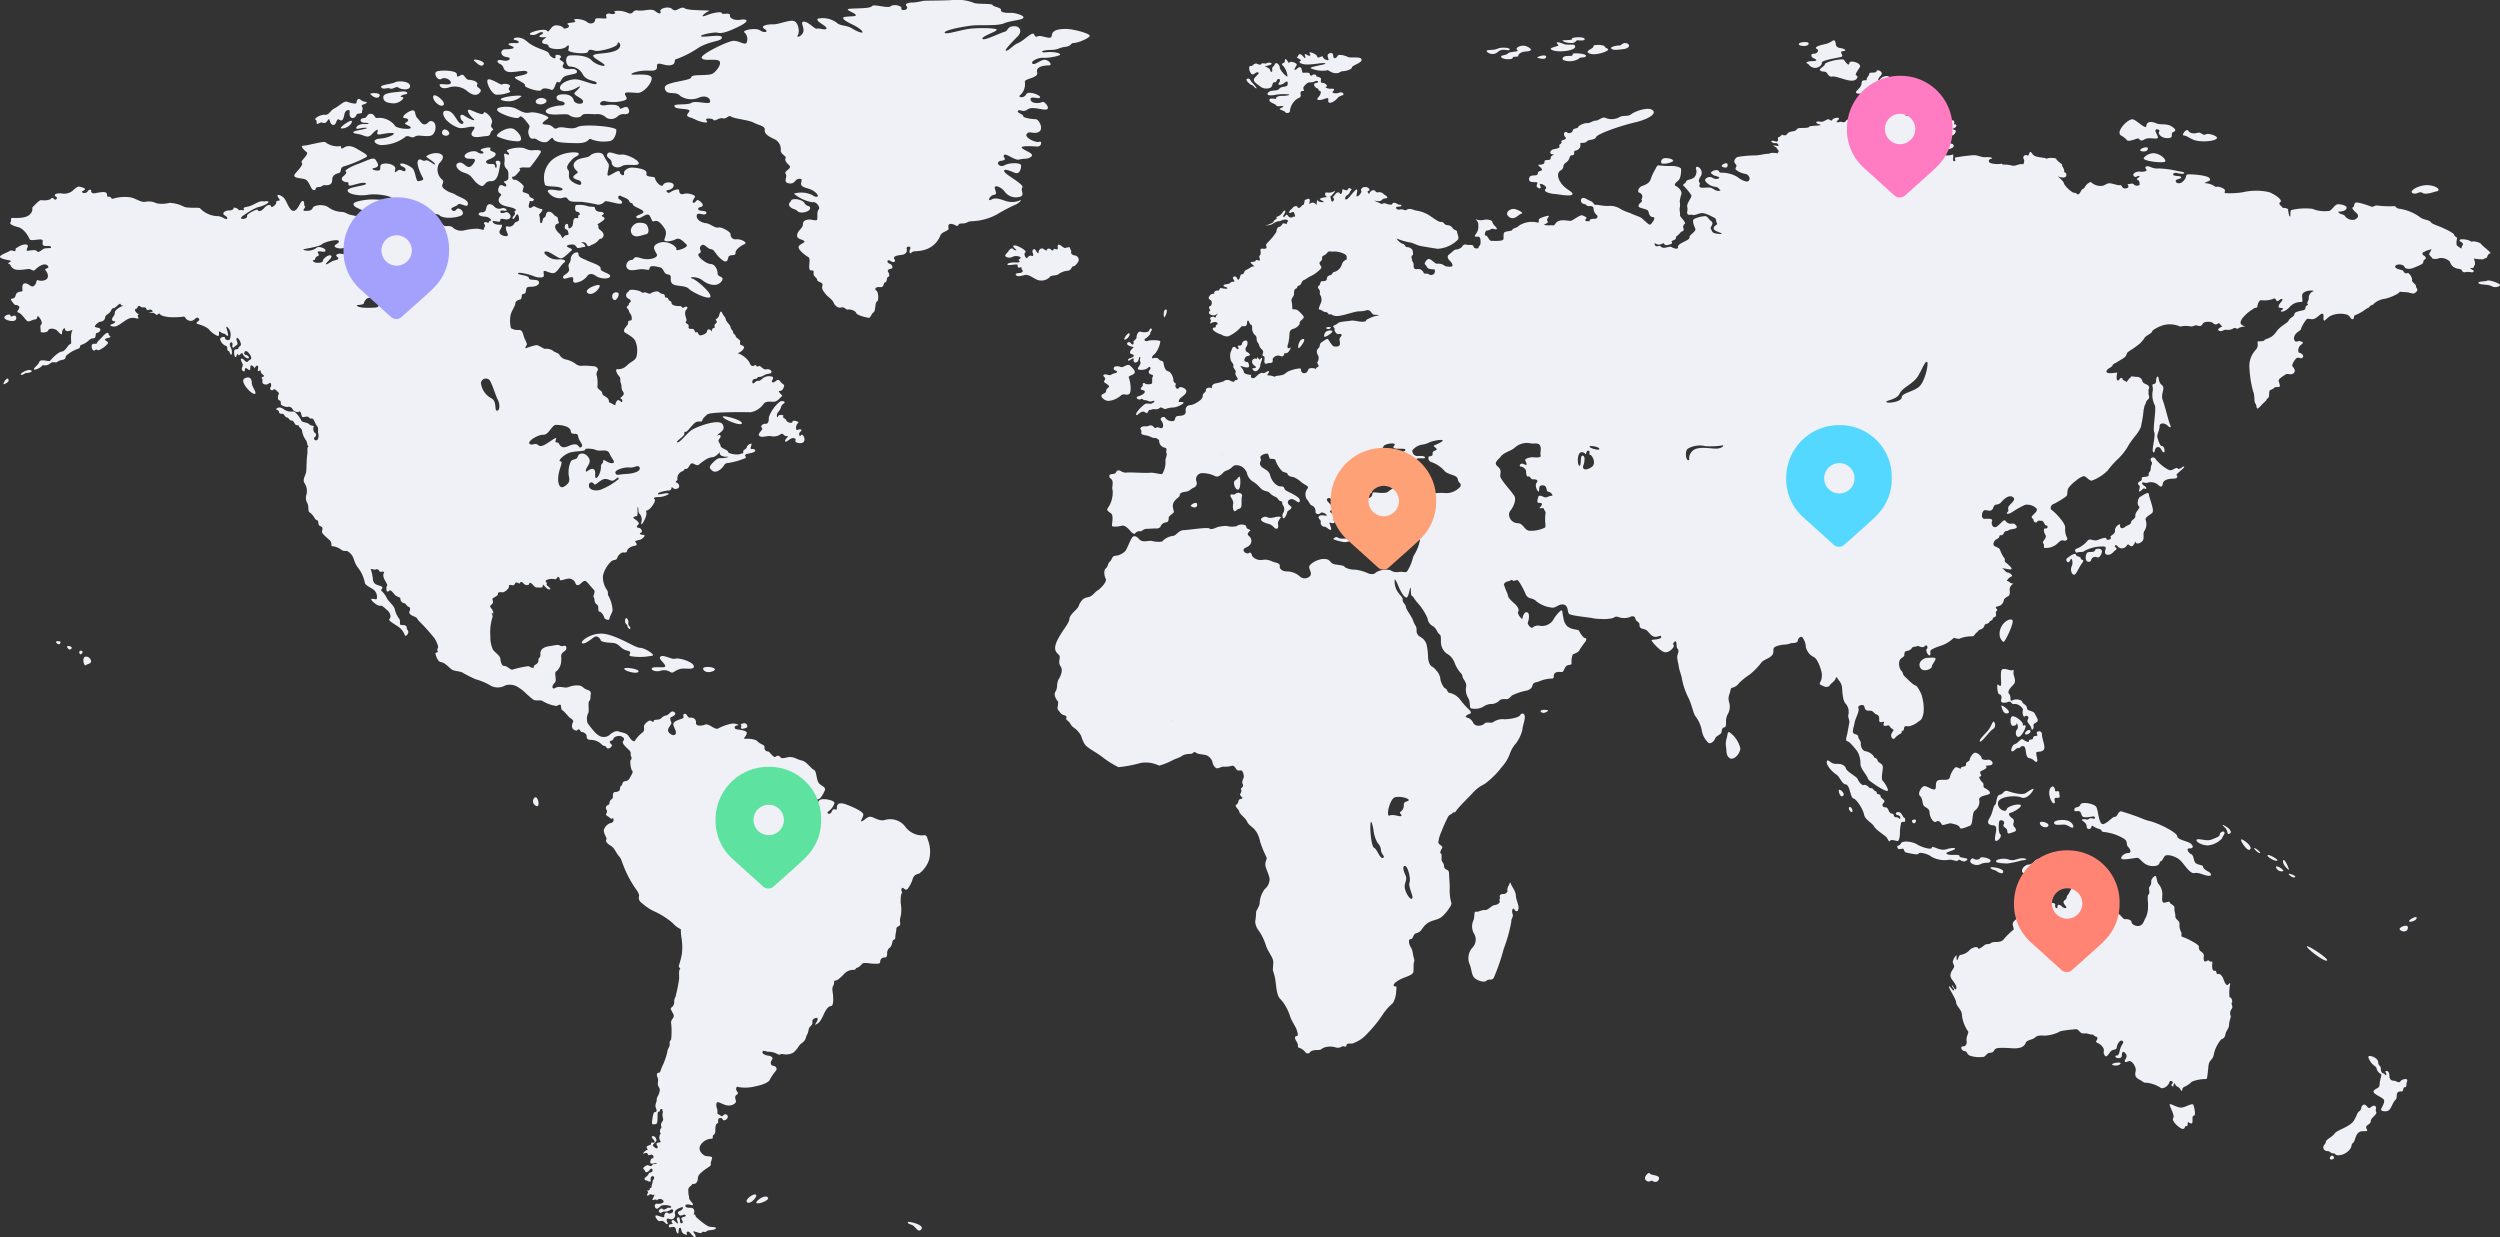<svg xmlns="http://www.w3.org/2000/svg" width="329.24" height="162.917" viewBox="0 0 329.24 162.917">
  <rect x="0" y="0" width="329.24" height="162.917" fill="#333333" stroke="none"/>
  <g id="Group_269" data-name="Group 269" transform="translate(-465.764 -696.013)">
    <g id="Map" transform="translate(0 -96)">
      <path id="Map-2" data-name="Map" d="M166.848-144.9c-.324-.163-.849.148-.77.366.053.15.271.339.946.515s.756.636,1.04.651.311-.258.243-.624.337-.786.378-.854-.175-.176-.73-.054S167.173-144.737,166.848-144.9Zm-4.446-1.736c-.122.529.068,1.194.378.881s.46-.162.635-.393.027-1.084.149-1.491-.541-.6-.838-.34-.542-.045-.661.163C161.915-147.557,162.524-147.165,162.4-146.636Zm89.44,41.91c.215.352.486.027.486-.218S251.631-105.07,251.842-104.726Zm7.134,5.043c.541-.407-.892-.244-.919-.57s-1.081-.027-1.594-.244.568-.407.918-.624-.216-.3-1.08-.027-1.865-.6-1.893-.217-1.567-.163-1.945-.434-1.838-.624-2.136-.109-.554.053-.432.542c.081.326.432.136.675.136s.135.46.486.515,1.515.38,1.621.136,1.19,0,1.73.434a3.629,3.629,0,0,0,2.27.38c.487-.082,1.027.325,1.216.053S258.435-99.276,258.976-99.683Zm-8.621-4.854c0-.189.134-.271.378-.216s.216-.515.027-.57-.3-.732-.756-.732-.378.379-.108.407.432.244.351.434-.189-.19-.568-.162-.134-.462-.567-.489-.352-.814-.812-.814-.486-.379-.189-.651-.459-.515-.459-.84-.487-.135-.487-.407-.216-.135-.459-.461-.351-.027-.568-.271-.513-.38-.7-.3-.622-.353-.785-.787c-.128-.345-1.377-.921-1.54-1.383s-.594-.651-1.323-.623-1.018-.717-1.19-.353c-.216.461.784,1.491,1.243,1.763s.7,1.247,1.243,1.3.594,1.763,1,1.844,1.271,1.411,1.4,2.115,1.027,1.058,1.325,1.573,1.485,1.221,1.648,1.437.324.705.459.461.7,0,.973.028.351-.977.324-1.356A5.676,5.676,0,0,1,250.355-104.537Zm-7.621-3.661c.325-.325-.514-1-.567-.732S242.409-107.872,242.733-108.2Zm1.189,2.115c.19-.163-.261-.944-.432-.515C243.437-106.462,243.734-105.92,243.922-106.083Zm18.216,7.4c.162.244.621.244.811.407s.864.515.864.054S261.957-98.951,262.138-98.679Zm-8.811-8.244c.189.3.785.353.785.921s.513,1.464.864,1.221.622.109.73.353.946-.19,1.216-.135,1.108.217,1.162.542.811-.027,1.324-.216.216-1.736.7-2.034a1.4,1.4,0,0,0,.54-1.41c-.054-.542,1.189-.569,1.378-.786s-.27-.57-.621-.732-.055-.515-.3-.733-.649-.787-.3-.814-.243-.515.054-.677c.04-.022.086-.045.135-.069.319-.158.779-.367.568-.555-.244-.216.73-.027.837-.353s-.378-.6-.621-.542-.811.027-.811-.217-.514-.705-.837-.705-.7.651-.73.922-.54.244-.487.623c.021.15-.075.214-.2.254-.191.061-.45.06-.45.207,0,.239-.409-.088-.63-.105s-.721.756-.829,1.271-.595.353-1.324.407-.432.814-.594,1.166c-.149.322-.949-.26-1.354-.343a.416.416,0,0,0-.1-.01c-.351.027-.933.958-.594,1.274C253.246-107.818,253.138-107.221,253.327-106.923Zm16.7-2.277c-.432.6.141,2.07.487,2.006.3-.053-.243-.786.352-.732s.325-.3.325-.678-.541-.053-.541-.244S270.461-109.8,270.028-109.2Zm-7.459,4.907c.406.028.351.624.27.977s-.245,1.19.109,1.058c.433-.163.7-.705.459-.895s-.216-1.383-.109-1.682.838-.081.594.38.46.407.46.922.4.244.837.109.352-.38.054-.706.216-.786-.189-1.058-.676-.677-.3-.758,1.514-.733,1.378-1-1.729.053-1.865.542-1.27-.054-1.135-.9,2.379-.976,3.027-.677,1.351-.488,1.594-.949-.513.081-.973.38-1.676-.028-2.3-.245-.6.38-1.109.461-.4,1.221-.649,1.356-.243.976-.73,1.763S262.165-104.32,262.57-104.293Zm9.189-.108c.568,0,.865.407,1.162.407s.081-.705-.622-.922-1.9-.032-1.783.326C270.623-104.266,271.191-104.4,271.758-104.4Zm-2,.163c.216-.38-1.233-.8-1.109-.3C268.758-104.1,269.542-103.859,269.759-104.238Zm-2.15,5.552c.047-.057.089-.11.123-.156a.427.427,0,0,1,.092-.083c.027-.02.058-.04.092-.061a19.1,19.1,0,0,0,1.925-.887c.081-.217-.811.053-1.352.027-.365-.018-.512.284-.783.5-.025.02-.052.037-.079.056a.871.871,0,0,1-.3.126,1,1,0,0,1-.122.02l-.017,0a.942.942,0,0,0-.294.073c-.523.217-.8.845-.436,1.039S267.319-98.337,267.609-98.686Zm-7.66-1.213c-.27-.19-.605.257-.432.488a1.162,1.162,0,0,0,1.324.217c.675-.325,1.134-.027,1.3-.38s-1.244-.677-1.352-.433S260.219-99.71,259.949-99.9Zm6.567-.054c-.73-.108-1.216.434-1.946.163s-1.822.005-1.7.244c.108.217.755.244,1.486.272a11.621,11.621,0,0,0,1.864-.407C266.7-99.71,267.246-99.846,266.516-99.954Zm-168.222-17.2c.188-.079.164-.353-.047-.533s-.875.093-.671.188-.1.318.023.431S98.106-117.074,98.294-117.151ZM82.317-131.178c0,.368.3.407.312.618s.309.489.367.369c.1-.212-.219-.408-.249-.564s.093-.368-.094-.688S82.317-131.546,82.317-131.178ZM303.81-88.34c.053.326,2.324,2.061,2.648,1.844S303.754-88.678,303.81-88.34ZM255.652-193.506c.271.353,1.621.162,1.648-.272s-1-.38-1.108-.163S255.5-193.709,255.652-193.506Zm-5.2,32.837c0,.57-1.865.855-2.027.611-.142-.214,1.378-.285,1.743-1.1s1.749-1.232,2.432-2.318c.487-.774.892-1.952,1.175-1.871s-.243,2.562-1.013,3.254S250.449-161.238,250.449-160.669Zm1.214,39.758a2.552,2.552,0,0,1-.018-.291c0-.007,0-.012,0-.02A2.714,2.714,0,0,0,251.663-120.91Zm-4.927-7.815a.486.486,0,0,0,.057-.029c-.009,0-.015.014-.024.019A.244.244,0,0,1,246.736-128.726Zm-.963.775c.012,0,.02.013.031.018-.017-.006-.029-.024-.05-.02C245.761-127.954,245.766-127.951,245.773-127.951Zm-7.808-6.01.01,0-.06.028Zm-3.3-.1a.253.253,0,0,1,.049-.037.219.219,0,0,0-.06.055C234.661-134.05,234.662-134.058,234.667-134.062Zm-.174-23.192a.415.415,0,0,0,.065,0,.338.338,0,0,1-.043,0Zm-.575-.208a.6.6,0,0,0,.066.061.72.72,0,0,1-.057-.048S233.922-157.458,233.919-157.462Zm-5.613,21.172a.19.19,0,0,0,.055-.1.111.111,0,0,1-.018.056A.378.378,0,0,1,228.305-136.29Zm-5.463-17.273c-.675.732-.189,1.112-.486,1.166-.319.058-.487-1.112-.109-1.492a3.142,3.142,0,0,1,2.351-.353,10.513,10.513,0,0,0,2.3-.108c.19.053-.189.434-.946.434S223.519-154.3,222.843-153.564Zm3.785,13.3c.011-.052.02-.109.03-.166,0,.02-.005.039-.009.059C226.642-140.334,226.635-140.3,226.628-140.265Zm-.768-1.523c.005.005.007.013.012.019-.012-.014-.025-.03-.038-.044C225.843-141.8,225.851-141.8,225.86-141.788Zm-.585-.093c0,.01,0,.009-.009.021Zm-2.479-1.765a1.079,1.079,0,0,0-.228-.073A1.113,1.113,0,0,1,222.8-143.647Zm.159.1s.01,0,.012.008c.062-.015.117-.026.166-.035-.048.009-.105.021-.166.036A.146.146,0,0,0,222.956-143.546Zm-.911-2.656s-.141.021-.328.042C221.9-146.181,222.042-146.2,222.045-146.2Zm-.066,2.2c-.118-.071-.41.149-.7.394C221.568-143.848,221.86-144.068,221.979-144Zm-1.419.8-.054.019Zm-1.691-3.757a1.806,1.806,0,0,1-.251-.008A1.964,1.964,0,0,0,218.869-146.954Zm.036-1.643a.511.511,0,0,0-.1-.02.546.546,0,0,1,.089.012C218.9-148.6,218.9-148.6,218.905-148.6Zm-9.566-5.569c-.1-.235,1.5.028,1.266.347C210.5-153.67,209.428-153.948,209.339-154.166Zm1.181,12.219a.267.267,0,0,1,.05-.016.323.323,0,0,0-.067.032C210.51-141.934,210.514-141.944,210.52-141.947Zm-.379,6.043a1.1,1.1,0,0,1-.13-.148A1.1,1.1,0,0,0,210.141-135.9Zm-.513-15.6c-.675.488-1.323.407-1.108-.19s.244-1.3-.108-1.3-.108,1.247-.378,1.328c-.239.072-.332-.905-.132-1.418a.76.76,0,0,1,.077-.155c.3-.434.7-.075.837.028.118.086.054-.46.378-.434s-.027.542.217.542c.189,0,.622.673.486,1.2A.687.687,0,0,1,209.628-151.5Zm-4.146,3.093-.01.008Zm-2.07.894c-.324-.109-.73-.38-.837,0s-.244.786.189.758.352.272.054.57.46-.054.513.217.3.3.19.732a5.743,5.743,0,0,0,0,1.228,1.2,1.2,0,0,1-.028.481,4.112,4.112,0,0,1-1.974.434c-.783.028-.837-1-1.676-1a1.172,1.172,0,0,1-1.105-1.083.771.771,0,0,1,.16-.544c.459-.569.811-1.464.54-1.952a11.342,11.342,0,0,0-.817-1.058c-.513-.631-1.064-1.329-1.048-1.6.028-.46.216-.759-.352-1.246s.055-.814.46-1.329c.362-.46,1.13-.661,1.619-.989a1.458,1.458,0,0,0,.165-.123,2.41,2.41,0,0,1,1.919-.624c.621.163,1.135-.108,1.405.272s0,1.085.108,1.356-.487.3-.892.244-1.243.163-1.135.407.406.815-.134.515-.757.3-.459.3.7.353.7.6.027.786.3.705.271.407.649.38.73.109.432.46.189,1.329.3,1.112c.068-.136.008-.432.115-.621.063-.111.185-.185.426-.165.649.053.351.814.7.84s.757.57.433.542S203.737-147.409,203.412-147.516Zm-5.96,1.323a3.627,3.627,0,0,1-.62.37A3.571,3.571,0,0,0,197.452-146.193Zm-.786-2.706-.015-.008c-.051-.028-.1-.06-.152-.091C196.554-148.964,196.61-148.931,196.666-148.9Zm4.934,23.325-.055.017.12-.036Zm-6.119-22.65c.018.033.04.068.064.1-.02-.031-.042-.062-.058-.091C195.485-148.216,195.484-148.22,195.481-148.224Zm-.329,1.686a.008.008,0,0,1,0,0S195.151-146.539,195.152-146.538Zm-.243-.207a.27.27,0,0,0-.085,0A.271.271,0,0,1,194.909-146.745Zm-1.159-1.361a.513.513,0,0,1,.027.055.758.758,0,0,0-.068-.116A.655.655,0,0,1,193.75-148.107Zm-3.408,9.53c-.122,0-.229.009-.42.012C190.115-138.568,190.219-138.577,190.342-138.576Zm-5.418,30.614c.358.09.625.226.6.335-.04.223-.649.122-.649.589,0,.032,0,.062,0,.093a.97.97,0,0,1-.441.863c-.263.122.365.508.061.57s-.993-.285-1.48-.082c-.327.137-.259-.684-.005-1.4.169-.479.419-.914.694-1A2.534,2.534,0,0,1,184.924-107.963Zm1.071,13.269c-.238.345-.912-.732-.993-1.4s.385-1,.1-1.627c-.237-.526-.384-1.034-.215-1.188a.19.19,0,0,1,.134-.052c.309,0,.674,1.174.657,1.858a.966.966,0,0,1-.049.318c-.175.459.366,1.5.392,1.94A.247.247,0,0,1,185.994-94.694Zm-1.723-4.221c.012.019.025.046.037.068a1.648,1.648,0,0,0-.1-.158A.98.98,0,0,1,184.272-98.914ZM184-94.8l.008,0-.017,0Zm3.394-26.394c0-.012-.005-.027-.007-.04,0,.011,0,.023.005.033A.017.017,0,0,0,187.394-121.194Zm5.281,1.768,0,0,.014-.023ZM182.392-86.812a.09.09,0,0,1,.035.03.109.109,0,0,0-.053-.036Zm-.757-13.595c-.208-.343-.416-.8-.667-.937-.446-.244-.628-3.315-.4-3.4.029-.011.057.022.085.085a6.333,6.333,0,0,1,.228.953,4.393,4.393,0,0,0,.559,1.747c.466.427.385.916.487,1.2s.506.611.223.733C181.961-99.943,181.8-100.14,181.635-100.407Zm-1.153,13.241a.341.341,0,0,0-.3-.36.34.34,0,0,1,.3.358s0,0,0,0A.007.007,0,0,0,180.482-87.167Zm1.262-18.468h0l.012,0Zm-2.992-7.6.212.529.014.037Zm-3.6,21.945.1-.02-.157.031Zm-.137-26.764.111.135C175.081-117.969,175.04-118.018,175.014-118.049Zm-5.73,7.7a.684.684,0,0,0-.057.089A.751.751,0,0,1,169.284-110.347Zm-1.03-19.122-.725.393,1.542-.838Zm.4,14.637a.4.4,0,0,0,.082.1.37.37,0,0,1-.08-.1S168.659-114.831,168.658-114.832Zm-1.232-5.187a.259.259,0,0,0,.1.025.438.438,0,0,1-.053-.005C167.453-120,167.442-120.013,167.426-120.018Zm-1.393,10.1c.229.01.48.019.722.026l-.114,0Zm-.422-20h0Zm-.5,20.012-.225.064.394-.113Zm-1.644-26.717c.037-.025.076-.054.114-.081l-.159.115Zm-6.515,17.684c0,.018,0,.036,0,.054,0,0,0-.007,0-.01S156.955-118.92,156.954-118.935Zm-1.661.93a.421.421,0,0,0,.151-.009.4.4,0,0,1-.145.01Zm-.9-.011a.215.215,0,0,1,.209-.107.191.191,0,0,0-.109.02A.261.261,0,0,0,154.4-118.015Zm-.064.108a1.033,1.033,0,0,1,.058-.1A.878.878,0,0,0,154.332-117.908Zm-2.374,1.058a.115.115,0,0,0,.043,0s-.006.006-.011.006A.145.145,0,0,1,151.958-116.849Zm-2.472-.621a.6.6,0,0,1,.149.049.549.549,0,0,0-.169-.049Zm-2.331.175a.326.326,0,0,0,.093.053.309.309,0,0,1-.085-.046Zm-.256,2.622c0-.008.012-.012.015-.02a.253.253,0,0,0-.016.031S146.9-114.671,146.9-114.673Zm-1.9-.8a.256.256,0,0,0-.032-.1.226.226,0,0,1,.029.064A.249.249,0,0,1,145-115.478Zm-.906-3.747c0,.061,0,.1,0,.1S144.095-119.169,144.1-119.225Zm-.876-2.259a.73.73,0,0,1,.03.073c-.011-.028-.023-.055-.039-.087A.124.124,0,0,1,143.222-121.485ZM183.162-161.2a.491.491,0,0,0,.036.066s0,0-.007-.006S183.172-161.181,183.162-161.2Zm-3.122-5.04a.255.255,0,0,0,.057.1.194.194,0,0,1-.046-.068A.314.314,0,0,1,180.04-166.239Zm-.911,9.672c-.1.027-.223.061-.337.1C178.905-156.507,179.022-156.541,179.128-156.567Zm.185-11.473s0-.005,0-.009a.2.2,0,0,0,.009.021S179.315-168.036,179.313-168.041Zm-3.491,4.659s0,.005,0,.009a.17.17,0,0,1-.006.081A.165.165,0,0,0,175.823-163.382Zm-.706,7.281a.192.192,0,0,0-.012-.017s.01.005.012.008S175.116-156.1,175.117-156.1Zm-.006-7.7c-.018,0-.027-.018-.034-.042a.172.172,0,0,1,0-.023C175.081-163.831,175.089-163.8,175.111-163.8Zm-.345,12.3a.177.177,0,0,0,.075-.093v.005A.182.182,0,0,1,174.766-151.5Zm.01-4.837c-.007-.005-.015-.007-.021-.012s-.012-.015-.019-.021Zm-.052,6.8s0,0,0,0a.118.118,0,0,0,.021.074.1.1,0,0,1-.02-.063A.021.021,0,0,1,174.724-149.533Zm.005-.111c0,.013,0,.024,0,.036a.218.218,0,0,1,0-.024S174.729-149.64,174.729-149.644Zm-1.106,1.757h.007a.351.351,0,0,1,.043,0c-.023,0-.048,0-.068,0Zm-.094.026a.111.111,0,0,1,.035-.015.021.021,0,0,1,.008,0h.006c-.037.008-.063.021-.069.044A.049.049,0,0,1,173.529-147.861Zm-.552-1.605c.1.069.176.122.176.122l-.053-.038Zm-.049-.034c-.06-.04-.125-.083-.192-.126C172.8-149.582,172.868-149.54,172.928-149.5Zm.142-4.27c-.022.018-.043.036-.046.056a.088.088,0,0,1,.025-.041A.13.13,0,0,1,173.07-153.769Zm-.79,3.948a.118.118,0,0,1,.029-.007c-.02,0-.043.019-.064.029C172.255-149.8,172.268-149.818,172.279-149.821Zm-.76-8.058a.464.464,0,0,0,.125.115.449.449,0,0,1-.12-.109ZM169.4-154.27c.035-.029.06-.053.06-.053l-.02.019Zm-.159-.4s.011.012.015.016-.014-.018-.019-.02ZM168.2-159.55a.5.5,0,0,0,.048-.1A.435.435,0,0,1,168.2-159.55Zm-1.8,5.151.081.009-.041,0C166.42-154.394,166.409-154.4,166.395-154.4Zm-2.938-.94s0,0,0-.008a.408.408,0,0,0-.02.114A.469.469,0,0,1,163.457-155.339Zm-1.938-.147a.578.578,0,0,0,.022-.085c0,.017,0,.039-.008.054S161.522-155.5,161.519-155.486Zm-.477,2.032c-.073.233.005.373.1.433-.1-.061-.182-.2-.1-.448C161.042-153.463,161.043-153.46,161.042-153.454Zm-.525-4.231.01,0c-.019-.005-.044-.008-.065-.013C160.478-157.691,160.5-157.69,160.517-157.686Zm-.276-.856a.118.118,0,0,1-.008.011S160.239-158.538,160.241-158.542Zm-.327.789h.032a1.163,1.163,0,0,0-.178.012A.974.974,0,0,1,159.913-157.753Zm21.136-27.464.009-.007a.847.847,0,0,0-.063.076A.786.786,0,0,1,181.049-185.217Zm-7.554.458c.029.02.054.042.082.062a1.554,1.554,0,0,0-.17-.118C173.438-184.8,173.466-184.777,173.495-184.759Zm153.556,5.909c.149-.19.459-.122.487-.285s.19-.515.474-.5c-.163-.339-1.028-.895-1.244-1.207s-1.256-.461-1.256-.3c-.5-.393-1.594-.42-1.608-.231s.257.2.419.421-.216.338-.135.582-.406-.122-.581-.257-.094-.664-.041-.936-.31-.217-.351-.488-1.256-.827-1.769-1.044-1.175-.407-1.352-.678-1.094-.3-1.446-.664a6.145,6.145,0,0,0-2.554-1.058c-.662-.04-.514-.406-.838-.353a12.992,12.992,0,0,1-2.149-.081c-.432-.068-.527.258-.838.136s-1.919-.706-2.107-.489-.108.529-.3.583,0,.326.446.732.175.719-.23.9a1.239,1.239,0,0,1-1.257-.475c-.2-.312-.756-.175-.892-.582.7-.013,1.068-.2,1.109-.5s-.73-.5-1.15-.475-.649.61-1.08.855a4.131,4.131,0,0,1-2.284-.258,7.992,7.992,0,0,0-2.757.163c-.243.163-.067.8-.189.855s-.243-.733-.243-.881-.284-.258-.7-.258c-.31-.366-.649-.542-.324-.773s-.594-.949-1.486-1.3a7.773,7.773,0,0,0-3.46.013,10.341,10.341,0,0,1-2.135.122c-.514.014-.1-.2-.243-.447s-1.028-.542-1.15-.339a2.558,2.558,0,0,0-1.5-.529c.284-.3.932-.217.649-.651s-2.717-.57-2.945-.488-.014.393-.541.895-1.04.163-.973-.081.717-.2.717-.448-.893-.109-1.027-.312.189-.339.512-.245.892.15.919,0-.337-.175-.878-.271a12.1,12.1,0,0,0-2.541-.339c-.689.068-1-.257-1.377-.285s-.379.2-.2.42-.365.353-.811.285-1.094.244-.838.57.514-.1.73.013-.568.339-.243.489.271.46.284.623-.541.244-.743,0-.487-.028-.866-.054c.15.257.284.515-.256.57s-.406-.5-.73-.434-1.027-.257-1.406-.244-.553.313-1.054.353a1.887,1.887,0,0,1-1.378-.529c-.756.272-.77.868-1.014.909s-.337.569-.581.7-.256-.2-.567-.175-1.311-.949-1.365-1.234-.675-.828-.837-.936c.568.19.824.19,1.027.081s.175-.61-.176-.624c.135-.42-.446-.949-.23-1-.472-.366-.783-.611-.8-.759s-1.27-.2-1.216.013c-.27-.2-.783-.149-1.378-.312s-.608-.583-.811-.61-.134.582-.432.447a.343.343,0,0,0-.46.474c.162.352.014.407-.013.691-.892-.081-.892.34-1.649.15s-1.094.013-1.229-.231c-.419.136-1.581.054-1.676-.244s.2-.353.378-.434-.19-.2-.824-.163-1.041-.325-1.69-.258a20.828,20.828,0,0,0-2.3.3c-.2.094.189.461-.122.488s-.094-.6-.149-.895a2.261,2.261,0,0,1-1.405.027,2.5,2.5,0,0,0-1.054-.542c-.527-.135-1.176.434-1.026.6s.54.041.554.149c.027.223-1.121.136-1.121.326s-1.068.448-1.393.488c-.888.112-1.08.109-1.5.462s-.094-.313.23-.637.662-.191.852-.448.486-.231,1-.313.486-.379.73-.488.837-.338.945-.583a3.358,3.358,0,0,1,1.568-.637c.244.014.3-.488.433-.488a7.264,7.264,0,0,0,1.108-.434.716.716,0,0,0,.419-.555c.013-.176-.365-.15-.406-.312.743-.271.459-.651.23-.583s.121-.2-.082-.447-.608.15-.594-.109a1.052,1.052,0,0,0-.19-.746c-.162-.162-.459.285-.8.028s-1.325-.421-1.325-.312-.472-.163-.567-.054a2.349,2.349,0,0,1-1.122.027c-.243-.068-.581.1-.594.339s-.973.149-1.149.108.663-.732.663-.854-1.419.028-1.5-.108-.77-.177-1.081-.163c.554-.136.811-.38,1.122-.434-.028-.542-.352-.447-.663-.542a4.758,4.758,0,0,0-.959-.244,8.516,8.516,0,0,0-1.2.257c-.635.122-.69.61-1.013.759s-.892.746-.621.8.134.218.175.394-.2.217-.514.163-1.4-.041-1.391.191.635.338.594.46-.473-.013-.689-.135-.7-.054-.8.176-.473.176-.594.122-.392.109-.594.041.406-.367.257-.516-.8-.013-.865.231-.46-.176-.608-.1a5.953,5.953,0,0,1-.6.3c-.284.122-.77-.135-.878.082s.541.284.554.379-1.473.081-1.514.231-.541.15-1.149.163-.365.312-.852.407-.7.109-.864.353a.469.469,0,0,1-.7.094c-.122.15-.351.394-.5.339-.094.2.028.406-.094.556s-.649-.175-.784-.04.257.312.5.284a.354.354,0,0,1,.406.312c.027.176-.568-.109-.69.041.609.271.419.366.649.569.183.213-.079.272-.053.434-.257-.081-.974-.135-1.122.041-.608-.013-1.122.19-1.784.217a15.178,15.178,0,0,0-2.364.2c-.338.122-.622.6-.311.908s.013.447.013.651.811.623,1.243.664.784.569.527.895-1.04-.094-1.554-.5a4.048,4.048,0,0,0-2.095-.542c-.391.027-.162-.353-.662-.34s-.918.462-.581.462c.2.3.473.257.878.434s-.337.42-.756.135a.709.709,0,0,0-.987.2c-.121.216.487.84,1.216.949s.487.338.824.46c-.365.286-.824-.081-1.189-.271s-1.351.082-1.554-.136.135-.433-.054-.6-.027-.529.216-.909a.864.864,0,0,0-.391-1.139c-.351-.109-.325.257-.244.366a1.13,1.13,0,0,1-.23.962c-.271.339-1.095.339-1.095.57s-.553.407-.365.57a7.219,7.219,0,0,1,1.04,1.261c.109.257-.662,1.071-.54,1.545s-.109.692.04.922.487.027.7.122.568-.135,1.068-.231,1.418.434,1.756.6.163.434.339.705-.406.272-.42.678,1.013.583,1.054.705-.73.027-1.027-.082-.325-.5-.419-.582.2-.407.23-.665-.337-.407-.459-.583-.337-.434-.581-.379a4.04,4.04,0,0,0-1.405.379c-.271.244.04.936.19,1.275s-.785.813-.757,1.084-.284.393-.689.611-.852.379-.838.732-.54.163-.824,0-.649.094-1.054.081-.4-.353-.73-.231a.316.316,0,0,1-.446-.393.855.855,0,0,0,1.013.068c.271-.149.135.19.527.217.771-.15.784-.244.69-.394s.216-.257.4-.339c.213-.091.109-.393.284-.488.432-.312.513-.6.69-.6s.27-.285.162-.434.068-.556.243-.61c-.134-.461-.73-.868-.689-1.125s-.109-.732-.028-.936a2.346,2.346,0,0,0-.013-.868,5.466,5.466,0,0,1,.23-.962c.081-.447-.473-.922-.743-1.044s-.1-.366.3-.691.419-1.342.392-1.56-.825-.406-1.135-.379a12.223,12.223,0,0,1-1.742-.082c-.284-.054-.379.244-.514.515a6.324,6.324,0,0,0-.608,1.3c-.175.611-.892.8-1.216.936s-.527.583-.378.8c.662.2.5.773.4.854s.176.285-.053.434-.446.462-.311.624.8.244,1.081.407.175.461.392.746.446.109.553.284-.391.882-.568.909-.892-.718-1.108-.881-1.054-.42-1.473-.637a7.949,7.949,0,0,1-1.216-.5,2.515,2.515,0,0,0-1.69-.448c-.837.013-1.378-.19-1.662-.15s-.175-.284-.674-.5-.825-.515-1.109-.366-.175.692.257.758.216.3.675.272.594.135.581.42a1.109,1.109,0,0,0,.419.759c.2.191.081.5-.284.5s-.784.055-.621.312c-.838.054-.622-.2-.473-.353s-.325-.339-.554-.42-1.148.6-1.405.705-.892-.163-1.54,0-.608.677-.852.624-.959.067-1.23-.1c.513-.231.608-.326.446-.515s.217-.488.2-.624-1.067.217-1.243.366.013.421-.175.515a3.141,3.141,0,0,0-2.5.38c-.3.339-.878.353-.878.542s-.717.176-1,.312-.1.692-.2.963-1.216.19-1.554.2-.46-.651-.73-.692-.108-.42-.028-.582.3-.028.635-.244.675.108.811-.041-.513-.543-.554-.881-.756-.434-1.162-.326a1.74,1.74,0,0,1-1.134-.122c.581.461.365.786.432.99a1.58,1.58,0,0,1-.352,1.017c-.244.353-.068.339.3.326s.338.461.338.813-.284.448-.284.706c-.487.094-.609-.068-.662-.285s-.608-.1-.919-.177-.433.055-.581.285a1.235,1.235,0,0,1-.811.353c-.255.03-.635.475-.878.637s-.284.474.054.8.406.542.379.718-.946.122-1.094-.068a1.376,1.376,0,0,0-.946-.217c-.2.041-.756-.61-1.04-.623s-.46.338-.554.515.135.231.27.529.635.312.892.312.162.394.081.556-.554.285-.689.109-.7,0-.716-.217a.761.761,0,0,0-.838-.475c-.418.068-.5-.2-.473-.529s-.229-.515-.216-.664-.189-.448.027-.6.054-.38.068-.583-.365-.515-.7-.515-.27-.339-.553-.407a1.776,1.776,0,0,1-.892-.745,8.244,8.244,0,0,0,1.676.515c.635.081.892.379,1.594.5s1.122.2,2.136.353a4.106,4.106,0,0,0,2.649-1.166c.284-.285-.082-.867-.082-1.085s-.459-.244-.527-.406a.888.888,0,0,0-.756-.461c-.392,0-.446-.448-.757-.42s-.527-.136-1.337-.678a4.5,4.5,0,0,0-2.135-.84c-.608-.257-.919-.231-1.135-.068s-.432-.15-.837-.054-.622-.176-.513-.3.7-.013.675-.216-.243,0-.608-.245-.568-.081-.649.122a2.25,2.25,0,0,1-.617-.07c-.218-.137-.631-.155-.681.03-.392-.244-.973-.407-1-.5.675.163.825.081,1.068-.149s.581-.041.621-.244-.391-.34-.472-.462a.775.775,0,0,0-.69-.23c-.3.054-.311-.068-.487-.231s-.715.109-.715.488c-.1-.122-.378-.366-.108-.434s.121-.474-.379-.515-.689.379-.567.515-.338.719-.541.719.027-.5.013-.773-.2-.122-.581.312-.662.827-.878.868-.189-.393.163-.583.365-.705.594-.705c-.446-.434-.5-.054-.608.054s-.662-.19-.649-.081c-.027.556-.229.732-.365.488s-.472-.054-.634.216-.379.257-.216.353a.313.313,0,0,1-.1.529c-.243.068-.149-.665-.337-.6.445-.353.7-.732.675-.827a1.4,1.4,0,0,1-1.068.231c-.337-.013-.324.394.054.61a2.6,2.6,0,0,0-.946.2c-.2.1.487.339.514.461-.514.041-.892-.122-.919-.353a5.666,5.666,0,0,1-.082.773.516.516,0,0,0-.823-.231c-.271.162.04-.3-.069-.529s-.352,0-.635.054c-.081.448-.108.718-.337.677-.27.434-.594.448-.622.258s-.487-.136-.621.081-.514.38-.473.624.338-.122.581-.041c.257.448.23.745.041.57-.513.338-.716.013-.878-.19s-.325.38-.5.244.351-.556.216-.759-.231.122-.54.434-.73.3-.581.447-.311.232-.392.489-.715.353-1.121.624c.541-.231.622-.082.987-.312s.756-.42.892-.325c.715-.326.932-.272,1.108-.122s-.3.271-.081.488c-.257-.041-.528-.2-.622-.028s-.257.366-.433.38-.365.339-.365.664a8.231,8.231,0,0,1-1.175,1.437c-.378.367-.027.448-.149.678s-.568.028-.715.122.081.664-.122.841,0,.42,0,.623-.527-.122-.568.081-.5.149-.635.2.27.379.514.569c-.339-.094-.676.258-1.095.448s-.244.57-.568.583-.23.529-.446.691-.163-.379-.5-.393-.311.231-.108.515-.311.069-.5.312-.73.122-.878.325.4.2.487.367-.487.081-.784.013-.216.38-.487.325-.608.231-.418.421a.657.657,0,0,0-.757.5c-.068.231.365.353.351.461.135.393-.04.61-.2.677s-.163.231,0,.434-.285.244-.069.555a.747.747,0,0,0,1.122-.094c-.081.271-.365.42-.311.664-.351-.394-.864-.041-.675.176s-.067.339-.067.542c.661-.3.9-.244,1-.013s-.23.054-.23.366-.2.041-.379.285.69.692.96.759.527.367,1.067.285a4.714,4.714,0,0,0,1.7-1.261c.136-.176.433.028.635-.135s.081-.583.231-.664.229.447.365.5.211.145.215.416a1.173,1.173,0,0,0,.406,1.008c.3.244.068.611.325.949s.175.584.458.828.311.379.19.691.244.231.257.42-.081.583.013.773.284,0,.716-.013.325-.284.338-.542a.822.822,0,0,1,1.04-.366c.311.135.472-.1.527-.42.419.2.7-.367.837-.733-.635.407-.459-.3-.337-.583a8.093,8.093,0,0,0,.149-1.3.627.627,0,0,1,.513-.556c.391-.082.906-.57.825-.773s.54-.542.54-.746-.649-.827-.865-.962-.689-.028-.649-.176a4.534,4.534,0,0,0-.108-1.031c-.054-.3.337-.61.337-.895s-.013-.61.243-.705.1-.338.432-.42.271-.57.635-.718.391-.272.865-.5a4.205,4.205,0,0,0,1.405-1.058c.135-.285-.486-.584-.094-.882s.068-.637.351-.745a1.457,1.457,0,0,0,.594-.475c.2-.217.472-.013.959-.1a3.248,3.248,0,0,1,1.23.326c.365.163.311.42.325.705-.352.2-.554.325-.663.732a1.462,1.462,0,0,1-.933.922c-.311.027-.284.352-.54.42s-.5.216-.487.5-.377.312-.635.312-.2.46-.4.582-.162.285.028.529.027.461.093.637a1.2,1.2,0,0,1,.163,1.03c-.2.448-.419,1-.244.95s.582.366.852.339.3.379.554.3.256.245,1,.218S178.4-172,179-172a3.383,3.383,0,0,0,.819-.093,3.816,3.816,0,0,1,.438-.558,3.791,3.791,0,0,0-.436.557c.6-.246.747.283.963.46s.649.013.8.175a3.754,3.754,0,0,0-1.311.42c-.363.122-.327.251-.449.353-.592.2-1.443-.176-1.929-.082s-1.473.1-1.7.339-.811.312-.554.529,0,.325.189.583.284.366.541.312.459.081.189.366-.081.5-.094.922-.487.353-.743.353-.676-.773-.811-.949-.569.217-.879.406-.149.556-.365.733a.639.639,0,0,0-.135.868.925.925,0,0,1-.067,1.043,1.288,1.288,0,0,0,.189.394c.121.217-.487.244-.3.5-.432-.271-1.081-.135-1.053.041-.135.352-.3.475-.554.475-.392,0-.419-.394-.432-.569s-1.58.15-2,.569-1.392.257-1.418.489a2.418,2.418,0,0,0-.877-.2c-.352,0,.215-.353.08-.529s-.486.326-.811.217-.743.38-1.026.6-.69-.041-.473-.352c-.649-.041-1.041-.19-1-.488-.173-.406-.439-.563-.419-.705.662.257,1.081.285,1.122.081.025-.125-.068-.7-.324-.569-.514-.191-.23-.407-.163-.624s.513-.135.581-.312-.3-.366-.432-.434a.506.506,0,0,1-.028-.637.762.762,0,0,0,.1-.787c-.134-.135-.622,0-.662.366s-.432.2-.541.285.216.244.041.407-.243-.244-.527-.271-.311.434-.459.664a1.808,1.808,0,0,0,0,1.044c.053.325.446.529.351.8-.044.126.045.268.14.406.108.159.223.313.158.434-.122.231.068.448.243.786s-.378.15-.392.367-.513-.013-.675-.1-.7-.027-.689.109a7.552,7.552,0,0,1-1.175.312c-.406.082-.527.475-.379.637-.473-.19-.877-.041-.851.244s-.447.393-.419.746-.433.677-.73.854a2.577,2.577,0,0,1-.753.346c-.531.006-.815.264-.76.807s-.392.6-.947.637-.365.474-.594.651a1.1,1.1,0,0,1-1.149-.393c-.108-.3-.837,0-.527.353s.3.84.122.976-.554-.216-.8-.04-.257-.163-.554-.271-.419.135-.892.094-.743.231-.568.434-.027.393.108.569.757.149,1.217.393.568.041.8.218.284.067.3.407a.893.893,0,0,0,.716.786c.446.122.108.42.243.718s-.2.732-.134,1.1a2.917,2.917,0,0,1-.432,1.653c-.328.064-1.116-.226-1.635-.163-.554.069-2.324-.081-3.013-.026s-.73-.285-1.108-.285-.216.46-.757.474-.594.353-.2.665c.224.178.2.553.165.9a1.229,1.229,0,0,0,.025.622,3.64,3.64,0,0,1-.568,2.2c-.352.407-.013.515.352.8s.121,1.315.121,1.559.325.176.7.176a4.841,4.841,0,0,0,.73-.144c.864.212,1.083,1.157,1.594,1.093a.7.7,0,0,1,.744-.325c.216,0,.324-.312.837-.326s.838-.054,1.162-.041.581-.1.662-.325a.865.865,0,0,1,.716-.488c.365-.054.311-.434.337-.651s.635-.543.676-.706-.351-.786.013-1.342.756-.582.756-.895c0-.286.378-.393.838-.447s.608-.367,1-.529a.611.611,0,0,0,.379-.767.814.814,0,0,1,.7-1.145,3.757,3.757,0,0,1,1.676.366c.256.163.608.122,1.054-.352a1.21,1.21,0,0,1,.573-.375c.724-.276.6-.534,1.075-.669a1.392,1.392,0,0,1,1.284.542c.189.285.244.312.284.543a1.76,1.76,0,0,0,.865,1.111c.649.421.906.895,1.243,1.071s.676.136.878.38a2.114,2.114,0,0,0,.8.529c.324.15.338.5.648.542s.109.312.3.542a.908.908,0,0,1,.041.99c-.2.272-.1.733.04.733s.419-.489.459-.759.311-.258.527-.542-.324-.353-.418-.719.406-.691.877-.393.663.5.69.041-1.459-1.071-1.81-1.287-.122-.57-.676-.543-1.216-.664-1.418-1.464-1.068-.84-1.284-1.315.2-.529.014-.922c-.106-.219.128-.411.4-.522a.944.944,0,0,1,.584-.074c.188.458.176.664.324.664.243,0,.69-.028.7.3a3.612,3.612,0,0,0,.811,1.288c.215.245.7.191.73.393s.378.393.784.42a3.694,3.694,0,0,1,.853.508,4.792,4.792,0,0,0,.647.482c.4.215.542.351.3.6a1.237,1.237,0,0,0-.027,1.356c.27.219.347.655.609.78a.787.787,0,0,1,.526.807c-.04.339.432.461.649.217s.824.135.824.3-.621-.176-.973.081.271.5.19.773a.524.524,0,0,0,.473.637c.311-.013.662.5.852.407s-.23-.814-.162-.922.446.191.634-.027-.134-.38-.418-.367a1.74,1.74,0,0,0,.986-.257c.162-.027.2-.61-.3-.745s-.433.366-.757.027.3-.2.3-.488-.5-.692-.744-1.031.338-.5.473-.257.5.2.73.109-.243-.529.175-.692.419.122.554.176.256-.339.69-.339a1.11,1.11,0,0,1,.617.295.982.982,0,0,0,.531.262c.379,0,.527-.407.852-.529s1.054.041,1.23-.122-.46-.366-.689-.556a.93.93,0,0,1-.226-.476c-.275-.242-.5-.866-.315-.906s.432-.692.73-.786a1,1,0,0,0,.189-.678c.013-.285.176-.718.46-.746s.513-.027.472-.5.054-.444.433-.732.432-.855.784-.922a2.05,2.05,0,0,1,1.014-.15c.513.081-.256.407.094.6s1.433-.053,1.486.217-1.243.543-1.215.678.689.271.919.419-.068.57.04.706.459.027.743-.177.513-.135.878-.379,1.121-.027,1.216-.175-.216-.3-.919-.245a.678.678,0,0,1-.743-.746,2.028,2.028,0,0,1,1.149-.732,3.4,3.4,0,0,0,1.162-.353,3.579,3.579,0,0,1,.743-.209c.437-.085.884-.118.932-.021.081.163-.946.6-1.135.664s.365.353.352.515-.594.2-.541.529-.189.394-.5.394c-.094.244-.109.651.473.8a4.093,4.093,0,0,1,1.7,1.234c.771.5,1.544.417,1.649.977.121.651.486.393.351.949a2.445,2.445,0,0,1-1.905.881,6.457,6.457,0,0,0-1.595.041c-.527,0-.675-.38-1.081-.353s-.4-.367-.811-.367-.094-.2-1.364-.366a3.78,3.78,0,0,0-2.771.855c-.4.352-1.864.013-2,.109s.027.514-.46.705-1.554,0-1.918.162-.5.705-.189.678c.284.393.635.773.459.936a.419.419,0,0,0,.028.637c.216.163.256.461,0,.5s.446.339.459.474.594.2.594.366a1.1,1.1,0,0,1,1.027.718c.175.272,1.175.082,1.175-.216s.3-.38.743-.339,1.028.651,1.244.732.661-.163.945-.163.69-.447.852-.542.446.312.7.176.54-.285.7-.19-.392.515-.243.733c-.017.478-.083.652.013.773.143.179-.029.39-.071.678a5.785,5.785,0,0,1-.688,1.5,1.709,1.709,0,0,0-.146.429,5.724,5.724,0,0,1-.722,1.632c-.211.253-.657-.019-1.075.09a1.552,1.552,0,0,1-1.15-.244,2.609,2.609,0,0,0-1.905.312c-.175.258-.621.258-1.027.1a5.436,5.436,0,0,0-1.675-.474,2.688,2.688,0,0,1-1.38-.331c-.093-.225-.458-.239-1.255-.361s-.5-.664-1.393-.718-2.027.664-2.04,1.043.419.8.122,1.194a.958.958,0,0,1-1.406.013,2.592,2.592,0,0,0-1.688-.61c-.554,0-.947-.353-.906-.651s-.135-.434-.594-.529-.852-.475-1.662-.339a1.484,1.484,0,0,1-1.054-.221c-.219-.142-.352-.307-.352-.389,0-.176-.243-.475-.378-.312s-.649.028-.716-.312.337-.326.716-.637a.8.8,0,0,0,.027-1.234c-.406-.326-.122-.5.162-.8-.271-.19-.513-.15-.553-.474s-.919-.38-1.256-.069a2.727,2.727,0,0,1-1.352-.027,5.41,5.41,0,0,0-.933.1c-.3.013-1.027.488-1.27.257s-2.73.176-3.432.2-1,.759-1.419.759a2.354,2.354,0,0,0-1.432.746,3.385,3.385,0,0,1-1.406-.1c-.473-.013-1.2.231-1.554-.163s-.595-.515-.852-.393-.73,1.478-1,1.87a2.075,2.075,0,0,1-1.392.665c-.365,0-.406.556-.69.786s-.175.6-.513.868-.175,1.1,0,1.4-.621,1.233-1.08,1.5-.609.787-1.338.908a1.24,1.24,0,0,0-.661.326,2.164,2.164,0,0,0-.5.841c-.162.433-1.175,1.07-1.216,1.681s-.987,1.559-1.608,2.86a2.572,2.572,0,0,0-.269.864c-.052.59.307.8.512,1.035.284.325-.215.895.2,1.477s-.094,1.479-.3,1.8a2.21,2.21,0,0,0-.156.8,1.646,1.646,0,0,1-.209.734c-.3.448.122,1.1.338,1.3a2.081,2.081,0,0,1-.064.726.512.512,0,0,0,.1.427c.324.4.354.545.825.677.527.15-.04.421.392.692.417.329.39.612.757.881a3.08,3.08,0,0,1,1.029,1.126c.35,1.083.552,1.233.863,1.49.141.118.415.291.731.492.382.241.827.523,1.188.8a12.032,12.032,0,0,0,2.135,1.342,17.2,17.2,0,0,0,2.92-.556,3.931,3.931,0,0,1,1.773.1c.368.107.61.231.685.249a8.62,8.62,0,0,0,1.77-.719c.368-.184.777-.3,1.057-.45a1.6,1.6,0,0,1,.7-.322,3.394,3.394,0,0,1,.61-.055c.291,0,.466-.385.626-.2.173.226.942.267,1.374.361a1.353,1.353,0,0,1,.866.936,1.194,1.194,0,0,0,.487.786c.2.109.7-.2.932-.2a3.24,3.24,0,0,0,1.216-.135c.266.067.393.31.527.5.189.272.553.068.7.15a1.345,1.345,0,0,1,.256.895c-.052.169-.275.6-.173.814a.4.4,0,0,1-.206.623c.1.375.068.491-.006.607-.278.315.128.478.2.653s-.513.122-.5.38a.752.752,0,0,1-.365.583c-.162.122.433.637.447.814s.148.338.662.84c.49.479.256.6.9,1.13a2.86,2.86,0,0,1,.879,1.044,4.531,4.531,0,0,1,.325,1.012,13.726,13.726,0,0,0,.824,2.007c.122.258-.148.488-.148.962s.513,1.342.567,1.926a1.777,1.777,0,0,1-.648,1.329,3.377,3.377,0,0,0-.662,1.762c0,.529-.487,1.044-.473,1.288a7.817,7.817,0,0,1-.121,1.234,2.223,2.223,0,0,0,.513,1.234,7.083,7.083,0,0,1,.892,1.871c.2.664.784,1.409.933,1.912s-.108,1.22.04,1.545A6.177,6.177,0,0,1,168-83.643c.081.556.121,1.735.622,2.224a4.1,4.1,0,0,1,.567.732,6.4,6.4,0,0,1,.69,1.464c.216.718.743,1.4.877,1.816s.284.814,0,.855-.284.285.013.746.041.732.3.786a1.737,1.737,0,0,1,.864.623.375.375,0,0,0,.6-.04c.149-.217.608-.285,1.08-.285s.379-.2.838-.339a2.485,2.485,0,0,1,1.405-.013.966.966,0,0,0,.879-.109c.189-.122.553.191.58-.122s.406-.257.757-.257a4.423,4.423,0,0,0,1.878-1.194,17.227,17.227,0,0,0,2.176-2.67,6.909,6.909,0,0,1,1.31-1.464,3.23,3.23,0,0,0,.431-1.51c.022-.185.036-.346.043-.457.027-.434-.271-.081-.365-.353s.662-.773,1.432-1.057,1.068-.448,1.149-.719-.013-1.03.1-1.329-.068-.474-.162-1.152-.339-.786-.446-1.166-.082-.677.148-.692.229-.122.419-.488.406-.216.771-.488.378-.611.958-1.058,1.216-.434,1.784-.773,1.54-1.668,1.446-1.912a6.292,6.292,0,0,1-.231-1.789c.054-.448-.081-1.627-.081-2.2-.029-.556-.621-.324-.649-.868s-.351-.556-.337-.936.041-.718-.1-.759-.053-.366.163-.691-.392-.367-.487-.774a4.369,4.369,0,0,1,.4-1.393,19.274,19.274,0,0,1,.894-2c.2-.312.4-.257.581-.475s.23.109.5-.326c.435-.591,1.4-1.513,2.108-2.264a4.784,4.784,0,0,1,1.594-1.22,10.893,10.893,0,0,0,2.271-2.237,5.222,5.222,0,0,0,1.054-1.7,3.945,3.945,0,0,1,.824-1.423,5.076,5.076,0,0,0,.851-1.817c-.013-.326.271-1.018.312-1.6s-.446-.637-.6-.312-1.31.543-2.054.556a2.153,2.153,0,0,0-1.459.338c-.271.258-.946-.067-1.189.218s-1.2.528-1.514-.123a1.152,1.152,0,0,0-.469-.523c-.227-.133-.435-.155-.49-.209-.094-.1.271-.366.527-.421s.135-.352-.081-.542a10.231,10.231,0,0,1-1.095-1.206,2.384,2.384,0,0,0-1.446-1c-.324,0-.378-.556-.581-.583s-.661-.827-.675-1.342a2.052,2.052,0,0,0-.513-1.019,2.076,2.076,0,0,0-.568-.526c-.325-.149-.541-.718-.541-1.437a8.138,8.138,0,0,0-.2-1.519,1.732,1.732,0,0,0-.8-.95.956.956,0,0,1-.51-.688c.064-.8-.233-.775-.422-1.386s-.947-1.518-.974-1.87-.446-.556-.432-.936-.2-.42-.621-1.017a2.431,2.431,0,0,1-.419-1.681c.121-.04.472.881.608,1.18s.594,1.207.919,1.207.446-1.369.554-1.3c.085.232-.009,1.023.175,1.084.2.068.311.434.743.909a7.5,7.5,0,0,1,1.324,2.06,1.289,1.289,0,0,0,.7,1.017c.54.367.54.814.824,1.031s.216.475.23,1.018a1.943,1.943,0,0,0,.744,1.545,2.318,2.318,0,0,1,1.054,1.206,4.245,4.245,0,0,0,.837,1.4c.311.312.135.474.311.705a2.519,2.519,0,0,1,.3.532.877.877,0,0,1,.077.565,2.072,2.072,0,0,0,.271,1.464c.283.42.175,1.193.31,1.342a2.235,2.235,0,0,0,1.662-.191,1.911,1.911,0,0,1,1.176-.366,1.624,1.624,0,0,0,1-.488c.122-.163.676-.176.906-.149s.459-.231.715-.488a7.415,7.415,0,0,1,1.933-.637c.865-.272.675-.678.878-.922.169-.2.408-.145.781-.3a4.581,4.581,0,0,1,1.718-.369c.392-.109.013-.434.352-.719s.824-.067,1-.162.3-.718.6-.84.621-.041.581-.3.027-1.18.311-1.234.73-.353.743-.515a10.48,10.48,0,0,1,.757-1.07c.175-.3.189-.461-.068-.5s-.662-.759-.77-.962-.893-.069-1.528-.57a1.763,1.763,0,0,1-.492-.974c-.133-.565-.154-1.133-.25-1.141-.163-.013-.825.705-1.1,1.234a1.739,1.739,0,0,1-1.729.814,1.136,1.136,0,0,0-1.082.285,1,1,0,0,1-.571-.64c.194-.553.3-1.327-.09-1.435s-.609.678-.609.9c-.245-.111-.719-.788-.554-.977.2-.23-.107-.718-.4-.99s-.9-.773-.933-1.084a1.747,1.747,0,0,0-.115-.389,9.351,9.351,0,0,1-.439-1.156.846.846,0,0,1,.481-.368c.465-.038.452-.309.641-.147s.446-.013.635-.027.7.962.933,1.437.215.637.527.84.662.1,1.108.556a4.02,4.02,0,0,0,2.08.8c.487.028.852-.529,1.474-.407s.472.922.7,1.207,2.757.475,3.189.6a5.152,5.152,0,0,0,.957.083,5.405,5.405,0,0,0,1.7-.124.615.615,0,0,1,.7-.109,2.184,2.184,0,0,0,1.473-.013c.444-.247.716,0,.73.217s.216.312.419.5.054.407.19.624.4.176.8.353c.418.306.532.693.986.868.527.2,1-.339,1,.054s-1.243.312-1.27.434,1.283,1.708,1.946,1.586,1.148-.84.958-.95.109-.555.284-.474.028.786.23.949.135.46,0,.84.135,1.125.176,1.546.324,1.03.419,1.653a9.693,9.693,0,0,0,.851,2.454c.365.692.649,2.048.892,2.372a4.44,4.44,0,0,1,.865,1.926,2.8,2.8,0,0,0,.893,1.626c.23.163.73-.19.851-.57s.811-.528.852-.854.108-.583.351-.623.244-.3.244-.651a1.981,1.981,0,0,1,.271-1.166,1.982,1.982,0,0,0,.135-1.491,1.621,1.621,0,0,1,.067-1.153c.135-.339.081-.733.338-.759a1.5,1.5,0,0,0,.906-.624,9.4,9.4,0,0,1,1.391-1.111,9.048,9.048,0,0,0,1.474-1.492c.27-.447,1.04-.6,1.392-.962s.216-.556.284-.949,1.2-.556,1.635-.556c.482-.071.6-.191.838-.191.3,0,.7-.04.73-.353s.365-.542.553-.448a2.226,2.226,0,0,1,.487,1.248,1.24,1.24,0,0,0,.142.463,1.905,1.905,0,0,0,.857.906c.528.217.879,1.288,1.041,1.857a2.027,2.027,0,0,1-.135,1.479c-.19.325.068.339.378.5s.662.217.892-.109.7-.556.771-.921.284.176.474.366a1.691,1.691,0,0,1,.365,1.017c.04.461.081,1.613.472,1.98a1.664,1.664,0,0,1,.352,1.45c-.108.285.2.773.121,1.085-.129.644-.223,1.263-.311,1.6-.108.42-.189.786.054.814s.73.582,1.2,1.18a2.139,2.139,0,0,1,.274.453,3.589,3.589,0,0,1,.253,1.4c.014.541.812,1.409.932,1.762s.352.461.878.841,1.555.989,1.757.895-.31-.99-.608-1.3-.027-1.153-.013-1.764-.568-.542-.7-.961-.365-.177-.446-.448a1.687,1.687,0,0,0-1.122-.746c-.459-.041-.676-.733-.635-1.043s-.337-.584-.337-.855-.27-.285-.581-.434.067-1.071.108-1.464.689-1.519.5-1.871.662-.623.771-.231.148.583.689.556.54.393.973.516c.408.18.273.611.311.854s.379.108.568.094-.122.3.041.489.635-.163.73.068a1.289,1.289,0,0,0,.486.447c.217.136-.27.367-.256.8s.337.542.459.366a2.7,2.7,0,0,1,.825-.637c.2-.068,0-.366.216-.353s.149-.312.243-.488.243-.109.568-.094a2.844,2.844,0,0,0,1.243-.6c.459-.3.54-.366.715-1.22a5.956,5.956,0,0,0-.215-2.129c-.013-.258-.635-1.451-.865-1.438s-1.284-1.071-1.474-1.247-.134-.474-.4-.705a1.526,1.526,0,0,1-.23-1.247c.068-.421.662-.515.649-.8s.053-.529.351-.542a1,1,0,0,0,.716-.475c.253-.153.567-.009.635-.216.622.23.756.271,1.027.027s.406.244.244.38-.054.555.2.8.3-.149.244-.394.432-.488,1.283-.773a4.506,4.506,0,0,0,1.784-1.044c.013-.135.608.245.891.028a4.372,4.372,0,0,1,1.581-.258c.271-.013.256-.244.54-.474s.216-.34.54-.434a.728.728,0,0,0,.527-.556c0-.162.609-.216.622-.393s.459-.231.459-.447.271-.177.392-.34-.1-.637.122-.7-.081-.326-.122-.448.406-.15.635-.3a.929.929,0,0,0,.419-.637c.041-.257.419-.488.594-.556s.244-.433.19-.745a.852.852,0,0,1,.54-.908c-.553.027-.743-.5-.9-.3-.028-.257.432-.6.635-.664s-.3-.515-.554-.5-.54-.6-.811-.6c.825.135,1.189.272,1.324.135s-.527-.677-.77-.868-.014-.447-.162-.556a4,4,0,0,1-.582-1.112c-.108-.312-.676-.366-.811-.57s.014-.678.432-.854.244-.529.433-.488.351-.041.5-.353.406-.122.554-.284.811-.15,1.04-.312-.216-.665-.528-.584a.826.826,0,0,1-.892-.366c-.216-.325-.783.6-1.216.8s-.715-.366-.567-.732-.338-.353-.946-.326-.378-1.085-.013-1.139.9.338,1.135-.339.553-.15,1.067-.746,1.108-.962,1.554-.61-.472.909-.621,1.247.134.448-.135.705.108.325.634-.013a11.291,11.291,0,0,1,1.69-.949,1.762,1.762,0,0,1,1.486.461c.257.325-.3.691-.541.989s.149.312.163.556.338.447.46.231.324-.136.7-.136c.319.3.3.591.5.61a.2.2,0,1,1-.053.394c-.311-.068-.311.42-.04.841s-.514.895-.3,1.111.04.475.134.611a2.246,2.246,0,0,0,1.743-.57c.5-.515.635-.447.892-.379s.514-.19.378-.393a2.393,2.393,0,0,1-.243-1.329c.024-.362-.469-1.018-.946-1.54a5.623,5.623,0,0,0-.811-.764c-.31-.191-.122-.719.256-.814a10.8,10.8,0,0,0,1.6-.977c.284-.162.094-.691.324-1.112a4.872,4.872,0,0,1,1.017-.989,2.8,2.8,0,0,1,.982-.583c.339,0,.676.582,1.055.6a5.688,5.688,0,0,0,2.108-1.328,11.976,11.976,0,0,1,1.486-1.654,7.534,7.534,0,0,0,1.338-1.8,15.206,15.206,0,0,1,.973-1.3,5.109,5.109,0,0,0,.568-.936,16.76,16.76,0,0,0,.391-2.414c.1-.108.04-.393.176-.569s.067-.42.337-.651a.468.468,0,0,0,.149-.611c-.068-.175.013-.569-.054-.691.27-.366,0-.611-.23-.718s-.527-.2-.554-.461a.761.761,0,0,0-.717-.542c-.3.027-.851-.163-.783.027a2.25,2.25,0,0,0-.568.665c-.229-.217-.608-.231-.554-.5-.337-.19-.337.231-.593.285s-.176-.732-.108-.936-.474.013-1.041-.028-.418-.434.041-.678.379-.474.608-.57.825-.488,1.176-.692a1.023,1.023,0,0,0,.5-.664c.081-.231.73-.515,1.31-.989a3.531,3.531,0,0,0,1-1.031c.134-.285,1-.637,1.013-.855s1.027-.758,1.717-.895a3.364,3.364,0,0,1,1.986.244,2.94,2.94,0,0,1,1.324-.027c.459.054.568-.217.878-.122s.568.149.757-.217,1.082-.3,1.284-.149.365.352.69.135.324.285.634.326c-.431.257-.771.419-.459.6s.675-.163.919-.136a1.419,1.419,0,0,0,.958-.163c.338-.216.433.177.649-.013a1.593,1.593,0,0,1,.947-.231c-.771-.285-.757-.5-.432-1.058a5.2,5.2,0,0,1,1.338-1.193c.391-.338.675-.175.675-.393s.189-.826.487-.84a3.33,3.33,0,0,0,1.5-.136c.459-.257.418.19.608.258s.446-.393.662-.258-.325.461-.446.854.284.244.513.353-.3.271-.243.379.513.109,1.108-.489a1.95,1.95,0,0,1,1.513-.718c.379.041.162-.339.19-.895s1.189-.719,1.568-.556a.946.946,0,0,0-.7.908c.013.461-.325.61-.149.787s-.257.216-.271.407,0,.338-.27.42-1.175.175-1.2.529-.514.393-.744.826-1.108.692-1.688,1.56-1.5.868-1.5,1.031-.635.149-.851.175.2.556-.311,1.113a3.1,3.1,0,0,0-.838,2.1,14.5,14.5,0,0,0,.5,3.39c.23.393.094,1.356.283,1.559s.122.542.244.664.621-.542.959-.827.23-.379.459-.529.135-.773.2-.936.487-.244.621-.419.487-.069.676-.136-.014-.515-.081-.773.553-.611.877-.84.73.149,1.094-.191-.026-.732-.162-.908.365-1.031.649-1.112.432.2.7-.041-.243-.637-.432-.61-.256-.692.189-1.03.27-.407-.027-.489-.352.028-.581.041-.459-.474-.108-.949.689-.42.77-.814a4.547,4.547,0,0,1,.689-1.153c.121-.2.608,0,.8-.04.581-.041.959-.718,1.27-.718s.109.5.189.8.256-.081.852-.488a3.108,3.108,0,0,1,2.283-.176c.392.19.459.637.675.583.329-.082.054-.448.378-.542a5.644,5.644,0,0,0,1.324-.746c.433-.312.311-.081.541-.366s.459-.163.527-.353a2.733,2.733,0,0,1,1.54-.692c.852-.19,1.959-.759,1.905-.936.406.1.73.028,1.175.122s.649.272,1-.081-.04-.475-.027-.745-.609-.556-.528-.841-.459-1.044-.621-.895-.541-.122-.541-.339c-.54-.149-.973-.231-1.054-.475s.5-.42.906-.257.283.326.486.448a1.482,1.482,0,0,0,1.04-.069c.284-.135,1.081-.394,1.216-.623s-.013-.339.257-.474.067-.42-.163-.542a.232.232,0,0,1,.068-.448c.5-.312.527-.176.825-.326s.013.231-.122.489.284.474.325.623.621.2.945.028a1.63,1.63,0,0,1,1.433.474,1.163,1.163,0,0,0,.649.787c.432.217.824.122.9.326a.39.39,0,0,0,.487.257c.73-.109.824.15,1.054-.054s-.5-.339-.406-.5c.649.1.392-.3.54-.338s.028-.855-.134-.909A5.973,5.973,0,0,0,327.051-178.85ZM283.7-156.086c.216.434-.352,2.354-.162,2.576.324.38.108-.515.594-.6s.486.542.784.677.108-.868-.162-.814-.487-.651-.622-1.084.271-.949.271-1.491.675-.515,1.081-.109.459.135.3-.163-.676-2.467-.974-3.254.432-1.545-.108-1.952-.325-1.247-.594-1.084,0,.895-.432.949-.028.46-.19,1a3.029,3.029,0,0,0,.3,1.816C284-159.123,283.487-156.519,283.7-156.086Zm-77.265-49.542c-.54,0-.822.306-.54.542a2.341,2.341,0,0,0,2-.163c.244-.325.866-.054.973-.379s-1.838-.461-1.757-.244S206.98-205.628,206.439-205.628Zm85.535,10.792c.027-.271-1.135-.677-1.487-.461s-.621-.353-1.054-.216-1.027.108-1.244-.272-.945.6-.621.623c.649.055.973.678,2.217.759S291.946-194.564,291.973-194.835Zm-11.864.3c.215.217,1.027-.109,1.351-.217s.351.488.865.163,1.027-.163,1.622-.163-.109-.732-.082-1.058.7-.108.487.163.325.895,1.189.84.216-.6.649-.786.378-.407-.243-.786-1.433-.136-1.974-.38c-.577-.26-1.27-.272-1.3.326s-1.162-.651-1.756-.841-2.435,1.694-1.54,2.143A2.4,2.4,0,0,1,280.109-194.537Zm-77.616-10.847c.244.081,1.135.3,1.135-.135S202.221-205.475,202.493-205.384Zm-2.135,20.527c.351-.053-.216-.434-.811-.6s-1.443.437-.892.949C199.386-183.826,200.008-184.8,200.358-184.857Zm46.563-16.107c.812.028,3.082-.624,3.163-1.058s-.837-.407-1.189-.786-1.135-.054-1.325.271-.4.028.109-.488-.513-.922-.54-.6-.973.054-.973.353-.351.434-.325.732-.649-.162-.675.515-1.047,1.074-.649,1.3C244.9-200.5,246.111-200.99,246.922-200.964Zm-39.051-6.725c.433.054,1,.027.784-.244s-1.783-.163-1.621.054-1.271.135-1.244.216c.055.163.541.326,1.19.326S207.439-207.743,207.871-207.689Zm-9.053,1.22c.109-.271-1.162-.352-1.621-.108s-1.535.048-1.405.353a1.047,1.047,0,0,0,1.486.054C197.9-206.74,198.71-206.2,198.818-206.469Zm8.621-.352c.081-.57-.864-.109-1.567-.407s-1.117-.276-.649.135c.216.19-1.2.338-.974.57C204.764-206.007,207.358-206.251,207.439-206.821ZM282-193.1c.324.11.865.054.865-.353S281.393-193.3,282-193.1Zm-77.778.922c.054.407-.837.135-.811.407s-.135.461-.649.461.244.325.3.623-.513.081-.54.543-1,0-1.135.6.486.515.918.543-.162.434.162.678.568.163.351-.3,1.135.163.73.515.649.624,1.162.651,2.336.426,2.378,0c.028-.271-.675-.515-1.242-1.112s-.974-1.572-.325-1.979.081-.6.73-1.058.27-.895.811-.95-.053-.542.487-.623a.728.728,0,0,0,.568-.895c-.081-.217.567.028.864-.3s1-.109,1.216-.57,3.324-1.519,5.081-1.926,2.973-1.139,2.351-1.626-2.378.19-2.811.542-1.054.109-1.486.353a2.131,2.131,0,0,1-1.81.163c-.46-.3-1,.353-1.352.325s-.756.353-1.135.326-1.136.3-1.19.515-.7.162-.7.434a.5.5,0,0,1-.784.271c-.27-.244-.594.271-.215.624s-.7.38-.514.6-.4.353-.27.6-.379.326-.784.407-.622.624-.108.651S204.169-192.585,204.223-192.178Zm79.616-.624c-.838-.135-1.617.556-1.514.706.244.353,2.216.542,2.7.434S284.677-192.666,283.839-192.8ZM197.71-205.465c.162.325,1.513.353,1.513.081s.7-.028.73-.272.325-.515,1.081-.569.757-.326.054-.652-1.648.191-1.27.462-1.055.19-1.243.46S197.553-205.78,197.71-205.465Zm40.97.515c-.54,0-1.005.182-.649.325.27.109.243.407.811.542s1.136-.325,1.081-.651,1.973-.623,2.513-.759-.351-.705.244-.758.35-.326-.379-.434-.432-.732-.675-.949-.378.271-1.324.461-1.406.434-1.027.623,0,.651-.4.624-.487.407.026.623S239.22-204.949,238.68-204.949Zm-1.7-2.115c.163.135,1.108.244,1.216-.163S236.507-207.457,236.977-207.065Zm2.73,3.335c.216.19.4.135.675.19s.406.733.892.624,1.811.542,2.595.542.865-.651.621-.678-.027-.406.406-1.03-1.352-1.084-1.352-.6-.513-.109-.675-.407-2.54.244-2.54.542S239.459-203.947,239.707-203.73Zm79.318,16.135c.432.3,1.487-.135,1.919-.217s.217-.623-1-.786-2.8.739-2.217,1.03C318.268-187.3,318.592-187.893,319.025-187.595Zm-92.209-3.444c.432.216.756.135.7-.3S226.472-191.211,226.816-191.038Zm-15.485-15.837c-.054-.244-1.568-.3-1.487-.026s-1.046.566-.7.84c.648.515,2.4-.081,2.594-.325S211.384-206.631,211.331-206.876Zm2.837-.433c-.54-.109-.621.325-.892.3s-1.291.172-1.081.407c.244.272,1,.135,1.514.082C214.734-206.631,214.709-207.2,214.168-207.309Zm6.162,15.537c.108-.19-.378-.407-1-.407s-.709.685-.4.733A2.414,2.414,0,0,0,220.33-191.771Zm97.938,99.64c0-.346-1.29.385-.953.508C317.539-91.541,318.268-91.785,318.268-92.131Zm-1.156,1.3c.021-.59-1.361-.005-1.054.285C316.4-90.219,317.092-90.24,317.112-90.829Zm-1.885,20.154a.522.522,0,0,1-.547-.549c0-.3-.081-.752-.406-.732s.1.345-.019.508-.2-.183-.365-.183-.345-.223-.345-.63-.344-.366-.344-.833-.73-.834-1.135-.834.081.732.283.976.649.468.629.652a1.071,1.071,0,0,0,.547.732c.243.081-.142.793-.142,1.363s-.446.467-.75.833.771.733,1.217,1.1-.382,1.266-.263,1.464c.061.1.365.244.831.122s.689-1.14,1.014-1.424.121-.733.284-.956.384-.2.608-.2.1-.548.386-.548.141-.386.3-.814-.709-.264-.892.04S315.572-70.675,315.228-70.675ZM307.3-60.71c-.264-.325-.68.311-.345.407C307.1-60.262,307.566-60.384,307.3-60.71Zm4.783-6.386c-.3.142-.506-.671-.892-.366s-.04.426-.466.793-.243.488-.75,1.281-2.25,1.24-2.513,1.667-1.135.773-1.155,1.1-.552.558-.244,1c.244.345.568.1.831.366s.527.041.649.264,1.014.224,1.683-.386.344-.895.608-1.058.3-.651.466-.955a.928.928,0,0,1,1.014-.631c.73,0,.344-.142.3-.488s.609-.407.609-.854.892-.855.709-1.2.162-.549-.122-.753S312.39-67.238,312.086-67.1ZM293.7-81.616c-.142.1-.142-1.018-.041-1.526s.041-.447-.222-.183-.547-.509-.609-.712-.365-.773-.709-.692-.121-.488-.446-.427-.385-.467-.324-.955-.223-.1-.365-.305-.3-.041-.528.041-.283-.427-.223-.63-.041-.448-.344-.671a.633.633,0,0,1-.3-.671c.021-.264-1.723-1.159-2.108-1.241s-.061-.488-.223-.63a1.969,1.969,0,0,1-.222-1.118c0-.448-.568-.59-.547-.956s-.162-.712-.122-1.119-.587-.508-.608-.732-.365-.021-.709.02-.325-.448-.284-.915a2.105,2.105,0,0,0-.426-1.464c-.283-.223-.3-1-.446-1.118s-.608.406-.587.67a.915.915,0,0,1-.223.733c-.182.162.122.793-.121,1.017s-.02,1.118-.081,1.627a3.277,3.277,0,0,1-.284,1.4c-.244.345-.284.895-.771,1.078s-1.135-.2-1.115-.468-.527-.426-.811-.386-.446-.366-.892-.711-.79.081-.933-.326-.284-.467-.608-.692-.223-.223.081-.447.243-.508.081-.773.182-.2.588-.427,0-.488.3-.61.122-.386-.2-.448-.222.325-.344.366-.243-.508-.344-.488-.487.549-.689.285a4.4,4.4,0,0,0-1.784-.549c-.446-.061-.587-.63-.852-.529s.041.285.345.61-1.014.549-1.4.427.06.285-.263.264-.385.549-.649.834-.081.488-.365.671-.3.386.04.773-.162.407-.465.1-.609-.305-.588.041-.365.182-.3-.2-.425-.2-.506-.426a1.058,1.058,0,0,0-.771-.57c-.263.02-.263.305-.527.305s-.324.142-.284.426-.4-.02-.709.02,0,.386-.162.407-.162.305-.425.305-.223.589-.182.895-.406-.142-.669-.061.061.346.141.692-.141.326-.284.467-.365-.386-.365-.691-.344-.02-.709.366.122.976-.04,1.078a10.509,10.509,0,0,0-1.318,1.3c-.425.508-1.338.2-1.621.447s-.588.061-.872.285-.811.651-.871.386-.79-.061-1.094.264a2,2,0,0,1-1.135.63c-.344.02-.344.549-.486.671s-.1-.426-.1-.569-.325.244-.466.671.344.589.04,1.037-.587.895-.162,1.464.669.935.528,1.22-.447-.569-.548-.467.385.467.264.651-.559-.693-.649-.488c-.082.182.912,1.565.933,2.074s.811,1,.77,1.728a4.776,4.776,0,0,0,.811,2.1c.122.183-.284.67-.2,1.22s-.182.753-.527.753-.142.569.244.61.243.305.668.589a3.94,3.94,0,0,0,1.784.183c.344,0,.446-.529.912-.549s.425-.163.649-.447,1.277-.2,2.351-.142,1.54-.264,1.7-.712c.139-.382.912-.407,1.216-.692s.568-.3,1.358-.264a4.777,4.777,0,0,0,2.027-.589,15.949,15.949,0,0,1,1.925-.244c.486-.122.567.61,1.114.549s.791.162,1.074.142.244.2.528.264.243.305.061.57.425.244.811.773.021.611.223,1.017.345.305.75-.264.851-.2.912-.691.486-1.058.77-.814-.2.366-.385,1.3-.506.448-.567.711.851.407.851-.081.163-.711.507-.264-.2.814-.122,1.017.466-.061.669-.04c.36.036.851.833.77,1.261s-.2.834.487,1.18.425.407.932.407a4.233,4.233,0,0,1,1.844.651c.284.244,1.014-.183,1.156-.671s.668-.02.385.142.142.549.162.285.142-.488.243-.183.466.305.608.549.3.427.3.223.081-.386.406-.508a3.211,3.211,0,0,0,.871-.63,5.119,5.119,0,0,1,1.905-.345c.142,0,.223-1.221.3-1.851s.608-.733.689-1.4a4.406,4.406,0,0,1,.974-1.973.746.746,0,0,0,.547-.631c.021-.386.486-.813.486-1.281s.264-1.017.223-1.159a.911.911,0,0,1,.1-.915c.3-.325-.122-.712.04-.834S293.844-81.718,293.7-81.616Zm-14.432,8.683c.122-.285-1.295-.04-1.094.142C278.4-72.586,279.149-72.648,279.271-72.933Zm6.507,5.349c-.223.061.709,1.464.426,1.829s.831,1.363,1.216,1.424.243-.386.506-.366.162-.265.2-.468.3.223.527.1-.061-1,.263-1,.062-1.058-.04-1.4-.993.264-1.54.325S285.97-67.637,285.777-67.583ZM273.616-96.869c-.041-.244-1.483.038-1.176.285C272.643-96.423,273.656-96.626,273.616-96.869Zm27.058-1.4c.244-.142-1.015-.929-.932-.509A.773.773,0,0,0,300.674-98.273Zm-2.047-2.075c-.02.244,1.053.834,1.277.692S298.65-100.61,298.628-100.348Zm2.8,1.892c.122.02-.573-1.586-.73-1.241C300.492-99.249,301.3-98.476,301.425-98.456Zm.811.976c.263-.183-.9-.58-.831-.406C301.445-97.785,301.972-97.3,302.235-97.48Zm-5.965-3.613c.593-.379-1.082-1.573-1.135-1.329S295.948-100.887,296.271-101.093Zm1.364.441c.142-.1-.734-.815-.771-.63C296.844-101.181,297.492-100.551,297.635-100.652ZM216.947-57.438c.356.158.514-.2.752,0a.5.5,0,0,0,.791-.358c.079-.476-1.108-.4-1.226-.675S216.154-57.792,216.947-57.438ZM203.876-119.42c.031-.126-1.271-.176-.93.178C203.249-118.928,203.845-119.295,203.876-119.42Zm-5.22,23.1a.98.98,0,0,0-.135.651c.028.217-.324.434-.54.407s-.568.109-.459.407-.162.244-.028.488-.3.542-.675.569-.865.706-1.271.651-.811.272-1.162.218-.108.732-.378,1.22a1.9,1.9,0,0,0,.108,1.654,1.514,1.514,0,0,1-.215,1.87,2.089,2.089,0,0,0-.351,2.2c.243.543.243,1.356.594,1.735s1.324.705,1.621.407.61.041.946-.353a26.921,26.921,0,0,0,1.324-3.85,19.538,19.538,0,0,0,1-3.579c-.053-.38.325-.624.163-1.031s.053-.9.243-.57.459.326.54-.108-.324-1.113-.351-1.736-.568-1.221-.649-1.518C198.86-97.036,198.764-96.429,198.656-96.32Zm28.728-19.415a2.554,2.554,0,0,0-.054,1.22c.054.515,0,1.058.459,1.356.528.343,1.378-.542,1.406-1.3a3.612,3.612,0,0,0-1.487-2.142C227.465-116.576,227.519-116.089,227.384-115.735Zm63.833,13.314c-.675.272-1.9-.311-1.946.082-.027.244.757.677,1.487.677a2.856,2.856,0,0,0,1.891-.949c0-.216.46-.6.271-.813s-.594.108-.594.352S291.892-102.693,291.216-102.422Zm-2.676.543c-.378-.353-1.757-.488-1.811-1s-2.513-1.736-3.593-1.98c-.192-.044-.424-.114-.676-.2a30.235,30.235,0,0,0-3.135-1.1c-.4.027-.459.732-.811.732s-.838.733-1.486.95-.676-1.871-.974-2.278-1.919-.732-2.08-.272-.726.217-.784.6c-.054.352.135.244.486.244s.352.271.514.623,1.135.109,1.459.081.377.434-.082.272-.459.217-.783.135-.757-.053-.541.135.568.38.568.814.622.353.622,0,.324.109.946.272.19.407.811.434a6.465,6.465,0,0,1,2.567.895c.541.407.162.677.513,1.058s.459.813-.028.813-1,.489-.864.733,1.73-.109,2.108-.109c.247,0,.5.441.973.761a1.848,1.848,0,0,0,.973.324c1.189.053.892-.625,1.108-.625s.3-.379.541-.677,1.3-.054,1.918.434,1.352,1.926,2,1.79,1.325.379,1.919.353.054-.488-.135-.57-.675-.407-.649-.623-.54-.191-.918-.434-.243-1.03-.649-1.22-.7-.787-.216-.759S288.919-101.527,288.54-101.879Zm5-1.3c.514-.135.135-.651-.3-.922s-.811-.461-.27.054S293.222-103.1,293.54-103.18Zm-32.808-12.2c.162.3,1.162-1.194,1.649-1.546a.651.651,0,0,0,.243-.976c-.162-.325-.351.515-.73,1S260.613-115.6,260.732-115.383Zm3.7-3.688c.594-.19-.924-1.249-.865-.977C263.651-119.668,263.84-118.881,264.435-119.071Zm-1.135-2.494c.217,0,.379.271.243.705s.406.488.919.3.325.353.838.272,1.216.57,1.108.814.027,1.03.271.814.621.054.378.407.378.705.459,1.139.351.081.3-.244.054-.3.406-.542-.028-.651-.243-1.112-1.028-.3-1.028-.733-.594-.569-.621-.814-.811-.488-1.27-.216-.136-.488-.46-.841.243-.867.622-1.3-.109-1.165-.054-1.49.027-.434-.163-.326-.973-.325-1.323-.109-.028,2.007-.189,2.143-.372-.291-.433-.109C262.975-122.569,263.083-121.566,263.3-121.566Zm1.783,4.149c.136-.027.46,0,.487-.272s.325.489.081.733-.243.922.136,1,1.08-1.221.973-1.464-.432.163-.351-.163-.973-1.166-1.378-1.084S264.765-117.353,265.083-117.417Zm1.622,1.058c.109.271.892-.163.675-.434S266.624-116.563,266.7-116.36Zm1.054.515c-.053.406-.568.081-.54.406s-.54,0-.811-.189-.649.515-1.054.623-.62.972-.351.949c.325-.027.487-.461.811-.434s.217-.326.676-.244.135,1.464.757,1.572.649.488.945.488-.053-.867-.027-1.165.649-.028.972-.407-.216-1.383-.216-2.033-.892-.462-.649-.055S267.813-116.251,267.758-115.844Zm-12.863-10.44c-.053-.191-.783-.081-1.135-.081s-1.244.515-.892,1.246,1.514.244,1.54-.081S254.965-126.037,254.895-126.284Zm10.134-5.044c-.243-.325-1.324.19-1.621,1.275s.4,1.636.486,1.573C264.164-128.671,265.272-131,265.029-131.328Zm7.675-8.026c.109-.3.379.434.135.922s.031,1.175.352,1.111c.27-.053.622-1.03,1.027-1.546s-.19-.326-.19-.6-.594-.217-.621-.461-.432-.108-.838.19-.54.353-.378.652S272.6-139.056,272.7-139.354ZM276.3-141.9c-.621.244-1-.272-1.351.081a3.7,3.7,0,0,1-1.405,1.058c-.459.082-.195.64,0,.542.324-.162.837,0,1-.244a5,5,0,0,1,2.3-.57c.811-.027.324.38.378.814s.73.353,1.081-.053.622-.38.324-.625.054-.46.27-.135a.739.739,0,0,0,1.162-.081c.27-.434.351.081.675.054s.513-.84.541-.542.54.216.865-.135.027-.977.243-1.3a1.625,1.625,0,0,0,.216-1.41c-.216-.407.486-.678.837-1s-.4-1.952-.433-2.44-.892.19-1.161.325-.46.977-.163,1.221-.486.705-.459,1.22-.487.515-.568.895-.378.3-.837.651-.7-.054-.6-.3-.7.135-.675.732-.756.652-.568.922-.594.434-.568.19S276.92-142.147,276.3-141.9Zm-.108,2.3c.271.135.622-.407.622-.814s-.811-.407-.919-.109-.433.163-.865.245-.447,1.115-.135,1.22c.243.082.432.082.513-.244A.564.564,0,0,1,276.19-139.6Zm6.027-10.576c-.325.055.027.38-.352.543s-.351.434-.163.542.055.46,0,.705.244.054.46-.19.441.117.487-.109c.053-.271-.568-.407-.541-.678s.433.081.757-.081a1.463,1.463,0,0,1,1.378.325c.405.353.514.217.594-.216s.7-.624,1.324-.624.675-.3.486-.434,1.028-.922,1-1.14-.649.489-.838.244-.513.136-.918.217-1.676-.977-2-1.464-.864-.081-.594.272-.054.461-.054.949-.325.488-.27.814S282.541-150.228,282.217-150.174Zm44.213-25.516c.216.244,1.243.109,1.7.379s1.108.054,1.108-.163-1.486-.705-1.675-.57S326.18-175.973,326.43-175.691ZM165.138-202.564c-.122.386.608.732.912,1.017a1.349,1.349,0,0,0,1.3.081c.263-.162.182-.732.527-.711s.162-.305.446-.407.324.264.081.549.425.264.79-.082.447-.021.365.305-.831.142-1.094.508-1.075.081-1.439.488.324.427.83.326a6.326,6.326,0,0,1,1.824-.082c.365.082-.223.2-.831.2s-.811.183-.79.345-.851-.182-.891.183.811.508.912.732.668.02.892.1-.365.244-.446.345.628.244.75.447.628.1.608-.183a2.21,2.21,0,0,1,1.053-1.648c.609-.223.263-.426.345-.773s.567-.061.425-.345-.06-.407.324-.773.628-.1,1.094-.326.69.163.182.2c-.444.036-.223.549.142.692s.04.264.324.325.2.488-.162.874.1.468.871.183.284.244.507.467.831-.162,1.155-.548.81-.322.791-.529c-.02-.224-.365-.285-.649-.163s-.993.04-.75-.183.2-.407-.162-.366-1.014-.142-.71-.264-.222-.529-.506-.508-.2-.305-.182-.529-.811-.325-.649-.407-.344-.264-.466-.1a.2.2,0,0,1-.365-.122c0-.244-.608-.183-.851-.163s-.122-.529-.365-.712-.568.367-.75.326.141-.407.243-.651-.852-.57-.952-.326-.284-.366-.487-.426-.041.407-.223.447-.425.224-.121.427a2.5,2.5,0,0,1,.567,1.383c-.04.162-.973-.733-1.013-1.16s-.507-.773-.629-.467-.465.427-.365.732-.243.407-.243.163-.506-.529-.689-.549.466-.142.77-.285-.263-.345-.527-.183-.608-.1-.77.122-.365,0-.649-.061-.528.407-.73.326-.325.407,0,.915.567-.163.952-.081S165.26-202.95,165.138-202.564Zm.344,1.2c.1-.009-.344-.509-.608-.793s-.243-.57-.608-.468.324.752.567.814S165.26-201.344,165.483-201.364Zm5.7-3.4c.608.611,3-.081,3.324.1s-2.007.407-1.905.651a3.918,3.918,0,0,0,2.149.285c.141-.163.465.325,1.095.366s.567-.244,1.033-.264,1.156-.244,1.176-.508,1.378-.59,1.257-1.037-1.44-.142-1.8-.326-1.216-.427-1.358-.142-.385.366-.506.244.061-.773-.527-.589-.041.814-.163.895-.689-.122-.73-.407-.668.305-.749-.041-.831-.589-.994-.569.163.244.061.407-.507-.163-.669-.183.1.345.021.508-.406-.488-.69-.488-.182.325-.384.345.284.264.466.407S170.979-204.96,171.179-204.761Zm4.25,35.51c.149-.149-.1-.312-.581-.176s-.559.81-.366.8A2.634,2.634,0,0,0,175.429-169.251Zm-.757-.5a.4.4,0,0,0,.581-.068C175.361-170.023,174.471-169.935,174.671-169.753ZM171-167.162c.108.135,1.134-1.207.622-1.194S170.865-167.329,171-167.162Zm-5.689,3.05c.338.054.7-.6.662-.759s.344-.909.216-.989c-.108-.069-.189.189-.311.216s-.256-.515-.311-.216-.324-.122-.594.257.162.718.351.84-.013.3-.256.244S164.97-164.166,165.308-164.112ZM153.5-172.234c-.352.1-.249,1.117-.15,1.017C153.579-171.447,153.849-172.328,153.5-172.234Zm-4.339,4.909c.352.041-.27.3-.337.678s.459.217.486.488-.756.312-.756.57.446-.122.649-.231-.108.637.379.556.351-.745.527-.718-.081.352.068.637-.351.718-.325.922,1,.2,1.311-.122.459.027.243.272a.322.322,0,0,0,.149.569c.27.094.365.122.243.339s-.014.623-.081.826-.906.177-.933.041-.378-.041-.284.15-.3.393-.27.57.528.135.541.353-.365.474-.878.623.108.556.351.379.19.122.541.122.568.285.959.136.379,0,.081.231-.743-.013-1.014.135-1.369,1.183-1.161,1.438c.121.149.283-.217.674-.38s.46.109.676.135.23-.447.4-.406.338-.15.662-.1a.852.852,0,0,0,.717-.2c.162-.135.593.271.729.175a2.685,2.685,0,0,1,1.027-.19,2.847,2.847,0,0,0,1.27-.529c.2-.19-.121-.23-.391-.19s-.217-.272.067-.542.73-.475.757-.881-.865-.692-.96-.474-.3.19-.446-.054.135-.475-.013-.5a.561.561,0,0,1-.3-.5c.041-.135-.23-1-.689-1.112s-.527-.759-.608-1.112-.379-.163-.609-.461-.622-.149-.825-.135,0-.38.325-.6a3.417,3.417,0,0,0,.7-1.6c0-.231-1.419-.217-1.689-.081s-.541-.2-.311-.3.716-.57.689-.758.339-.366.136-.543-.231.231-.406.366a1.466,1.466,0,0,1-.987.014c-.418-.081-.58.515-.568.773s-.486.407-.4.623-.094.38-.23.258-.284-.42-.554-.2S148.809-167.366,149.16-167.325Zm-1.04-.95c.365-.013.784-.637.609-.814S147.848-168.264,148.119-168.275Zm-.567,7.418c.459-.434.7-.014,1.121-.231s.162-1.8,0-2.129a.179.179,0,0,1-.016-.142c.056-.185.483-.218.7-.442.271-.271-.135-.664-.512-1.03-.342-.33-.783.188-1.143.182a.332.332,0,0,1-.114-.02c-.378-.149-.906-.15-.919.19s.419.217.433.434-.433.163-.744.38-.649-.15-.973.013.352.353.108.692.013.325.419.651-.244.406-.244.773-.5.353-.608.6.432.732.906.732A2.783,2.783,0,0,0,147.553-160.857Zm-6.216-17.07c.216.027.568-.407.7-.678a.6.6,0,0,0-.473-.759c-.325,0-.568-.258-.5-.448s-.176-.434-.162-.57-.406-.013-.622.041-.675-.529-.878-.421-.054.394-.109.556-.54-.15-.54.041-.2.216-.365.013-.541-.082-.527.081-.162.028-.473-.163-.635.218-.608.421-.109.257-.365-.19-.554.04-.419.284.081.542-.121.42-.473.082-.6.272-.554-.556-.243-.732-.986-.922-1.392-.922-.135.3.135.515-.19.163-.338-.028-.432-.041-.594.231-.432.42-.459.611.459.393.878.216a1.132,1.132,0,0,1,1.108,0c.216.2-.392.285-.176.448s.041.3-.472.257-1.135.109-1.04.285,1.311-.149,1.324.027,0,.475.325.34.108.244.27.311.121.393-.311.421-.643.114-.46.3c.23.231.7.068,1.162-.041s1.122.448,1.662.664a1.581,1.581,0,0,0,1.581-.366c.108-.285.838-.176,1.134-.379a2.374,2.374,0,0,1,1.23-.475C141.133-177.372,141.12-177.955,141.336-177.928Zm44.227,35.7c.311-.122.189-.353-.014-.176a2.323,2.323,0,0,1-1.3.394c-.608.028-.8.429-.418.651.487.285,1.27-.135,1.243-.285S185.251-142.106,185.563-142.229Zm-7.9.2c-.217-.122-1.19.081-1.447-.163s-.78.192-.553.231a6.933,6.933,0,0,0,1.337.353c.527.013,1.243-.244,1.23-.379S177.874-141.9,177.658-142.025Zm-20.81-4.3c.406.271.865.19.8-.272S156.649-146.456,156.849-146.323ZM9.432-127.627c.164-.27-.793-.44-.567-.091C9.059-127.418,9.267-127.359,9.432-127.627Zm-1.461-.749c.075-.254-.824-.259-.537.045C7.7-128.047,7.9-128.121,7.97-128.376ZM1.063-163.108c-.2-.245-.86.847-.486.691C1.063-162.62,1.266-162.864,1.063-163.108Zm-.486-8.034c.1.305.924.5,1.277.386a.369.369,0,0,0,.182-.63c-.223-.2-.609.285-.649-.041S.476-171.448.578-171.142Zm2.229,7.506c.284.04.406-.245.73-.245s.933-.2.487-.366S2.4-163.695,2.807-163.637Zm8.5,38.238c.194-.15.552-.18.656-.374.14-.26-.193-.807-.7-.748S11.038-125.19,11.309-125.4Zm-.626-1.451c.327-.239.208-.493-.09-.449S10.489-126.708,10.684-126.85Zm2.906-41.913c-.4.467-.75.712-.811.936s-.527-.041-.669.244.1.916.385.712.3,0,.487,0a3.119,3.119,0,0,0,1.2-.855c.182-.285-.325-.366-.344-.549s.425-.183.648-.3-.2-.224-.182-.448S14-169.231,13.59-168.763Zm89.156,8.637a4.651,4.651,0,0,0-1.487,2.061c0,.407-.027.895-.4.868s-.811.325-.513.542-.786.833-.271,1.112c.352.19.918-.082,1.405-.028a1.661,1.661,0,0,0,1.3-.216c.4-.3.4.271.838.216s-.244.353-.217.651.46-.163.784-.325.73,0,.568.272.892.542,1.135.108-.244-1.112-.406-.814-.4-.216-.054-.488-.054-.379-.378-.217-.244-.732.054-.895-.73-.488-.73-.19-.73.109-.811-.163-.594-.352-.406-.542-.622-.3-.7.028-.324-.217.081-.651.27-.814.649-1.031S103.15-160.289,102.745-160.126ZM97.7-157.251c.081-.448-2.583-1.133-2.513-.855C95.273-157.78,97.624-156.8,97.7-157.251ZM78.977-175.392c-.081-.326-2.324.525-1.541,1.017C78.084-173.969,79.058-175.067,78.977-175.392ZM57.046-200.286c-.081.611,1.034,1.53,1.378,1.1C58.748-199.595,57.127-200.9,57.046-200.286Zm-4.581-1.18c.284.244,1.54.448,1.54-.2s-1.58-.733-1.986-.488-2.27.325-1.743.732c.323.25.69-.081,1.094.081S52.181-201.71,52.465-201.466Zm.325.529c-.852.122-2.311.121-2.311.733,0,.488.284.732,1.216.814s1.742-.814,1.3-.814-.162-.285.365-.367S53.641-201.059,52.79-200.937Zm9.486,3.5c.567.488-.284.244-1.054-.285s-.689.366-.324.651-.081.692-.568.04-.73-1.342-1.5-1.383-.419.751-.121,1.139a3.917,3.917,0,0,0,1.459,1.018c.649.366,1.7-.163,2.189-.041s-.528.732-.2,1.139,1.216.122,1.905.082.365-.448.771-.733-.406-.244-.081-.936-1.014-1.789-1.054-1.383-.973-.082-1.7-.366S61.708-197.927,62.276-197.438Zm-2.919-4.6c-.163.366-1.565-.074-1.459.244.04.122.2.61,1.175.325a2.531,2.531,0,0,1,2.432.448c.649.529,1.256.732,1.7.2s-.567-.61-.365-1.017-.648-.651-1.094-.651-.608-.814-.973-.651-.608.448-.608-.081-2.108-.57-2.635-.367.121,1.3.608.977S59.519-202.4,59.357-202.035Zm3.121-2.929c.284.244.933.936,1.216.448S61.985-205.387,62.478-204.964ZM33.594-161.14c.25-.16-.433-.937-.433-1.417s-.229-.985-.957-.6S33.228-160.906,33.594-161.14Zm33.18-42.441c.649.285,2.514-.366,2.676.082s-1.905.488-1.621.773,1.459.732,1.3.977,1.945.935,2.148.61.771-.244,1.3-.041.568-1.261.932-1.017.325-.529.933-.773,1.484-.247,1.54-.529c.041-.2-.162-.488-.892-.407s-1.216-.2-.892-.61-.811-.529-.4-.855-.771-.651-.649-.163-.73.041-.852-.407-1.783-.61-2.879-1.586-2.229-.326-1.58-.2.608.448.081.407-1.459.041-.608.366-.082.448-.771.448-.73.895.162,1.017.244.651-.486.448-.974.162-.325.488C66.481-204.256,66.126-203.865,66.775-203.581ZM41.358-187.962c.324,0,.081-.407.608-.407s.406-.285.892-.244.893-.122.893-.691.365-.774.851-.9.041-.732.73-.895a15.3,15.3,0,0,0,2.919-1.221c.325-.244-.4-.569-1.135-1.017s-1.3-.569-1.865-.2-.121-.407-.568-.2a2.635,2.635,0,0,1-1.824-.529c-.162-.2-2.351.448-2.878.448s.041.57.406.855-.893,1.18-.649,1.383-.244.732-.811,1.383.4.611,1.135.774S40.87-187.962,41.358-187.962Zm1.175-8.867c.439.147.527-.244.73-.448s.122.733.649.733c.446,0,.365-.977.77-.692s.528-.122.609-.407.081-.773.527-.854.081.447.284.813c.3.533.811.041.851-.2s.771-.081.731-.366.2-.366,0-.692.324-.244.567-.488-.324-.041-.73-.407-.568.122-.568.366-.77.041-1.216-.122-1.014.529-1.662.854-.689.9-1.3.855-1.5.529-1.216.651,0,.692.324.529S42.291-196.91,42.534-196.829Zm3.81-.2c-.04-.366-1.781.9-1.418.936C45.655-196.015,46.385-196.666,46.344-197.032Zm1.662.2c.649,0,.852.2-.081.163s-1.337.773-.69.61,1.419-.163.933,0-1.812.274-1.621.529c.122.163.649.122,1.175.326s.852.325,1.256-.122.933-.9.73-.285.649.162,1.743.122-.2.651-1.337.732-.933.651-.041.855a5.233,5.233,0,0,0,3.243-1.018c.446-.447.852.245,1.3-.081s1.3.041,2.067-.122.892-1.627.324-1.871-.567.285-1.014.366-.689-.488-1.054-.854-.122-1.058-.649-.977-1.662.936-.973,1.018.446.447.081.61.852.448.689.692-2.026.04-2.108-.366a2.644,2.644,0,0,0-2.148-.977c-.608.163-.365-.488-.973-.529s-.406.529-.973.57S47.357-196.829,48.006-196.829Zm.77-3.783c.284.366,1.014.732,1.216.244S48.649-200.775,48.776-200.611Zm18.243-.2c.527-.2-.284-.2.081-.691s-.892-.529-.973-.367-1.661-.976-1.905-.61.568,1.952,1.175,1.952A4.247,4.247,0,0,0,67.018-200.815Zm3.688,6.183c.446.326,1.135.529,1.5.2s.527-.57.649-.285c.2.463,1.094.529,3.04.569s1.459-.813,2.027-.488a4.533,4.533,0,0,0,2.432.2c.568-.123.852-1.017.812-1.464s-4.378-.814-5.149-.366-1.986-.2-2.595.122-.4-.407-1.5-.448.081-.61.284-.854-1.662-.9-2.433-.733-1.216-.244-1.945-.57-2.71-.247-2.311.326c.284.407,2.635,1.261,2.878.855s.852.488,1.216.935-.243.611.041,1.424S70.261-194.957,70.707-194.632ZM81.125-174.5c-.73.04-.563,1.08-.122,1.017C81.287-173.522,81.855-174.539,81.125-174.5ZM79.1-177.63c.081-.448-1.337-.814-1.783-1.058s-1.135-.367-1.135-.855-.973-.122-1.013.61-.446.57-.243,1.262-.892.854-.771,1.221.649-.041,1.135-.041-.132.68.487.732a2.345,2.345,0,0,0,1.54-.854c.2-.326.608-.448,1.175-.041s1.783.448,1.864.041S79.017-177.183,79.1-177.63Zm-7.783-30.832c-.487.244-.325.407.364.366s-.283.2-.283.61.811.163.851.57,1.784.569,2.311.081.324.122.284.448,2.473.61,2.594.2.487-.244.974-.122,2.878-.447,2.919-.936.77.244,0,.773-2.311.448-3,.651.446.692,1.135,1.221-.892.244-1.54-.447-2.108-.692-2.878-.651-.527,1.464.04,1.464a1.912,1.912,0,0,1,1.7,1.1c.567.895,1.783.692,1.783,1.1s-1.581-.326-2.473-.489-2.31.407-2.351,1.058,1.3.57,2.189.041.243.163-.2.57,1.054.732,1.054,1.22-1.095.326-1.216-.122-.527-.895-1.581-.814-.77.814-.121.9.689.569-.041.569-2.376.459-1.865.936c.568.529,2.636,0,3,.326s1.379.447,1.622.081,1.054-.2,1.864-.2a1.61,1.61,0,0,1,1.378.447,1.228,1.228,0,0,0,1.459-.122,1.154,1.154,0,0,1,1.014-.325c.568,0,.69-.367.406-.814s-1.013.325-1.095,0c-.1-.4-.771-.529-1.905-.366s-.649-.733.04-.529a4.8,4.8,0,0,0,2.392-.082c.771-.2.162-.569.162-.895s.973-.122,1.7-.122,1.784-1.18,1.825-1.871-1.622-.529-2.433-.529.527-.61,2.068-.529.851-.61,1.135-.854,1.014.285,1.784.122.243-.814.77-.814a13.23,13.23,0,0,0,2.879-1.5c1.661-.936,2.959-.773,3.04-1.3s-2.31,0-2.716-.163,1.662-.611,2.148-.488,1.135,0,2.8-.814.933-1.018.243-.895-1.459-.123-1.418-.57-1.014-.041-1.054-.285-1.014-.122-2.067.285-.081-.407.365-.57-2.676,0-3.2-.366-1.135.61-1.621.122-1.743-.081-1.581.285-.2.366-.689-.041-1.419.041-2.271-.081-.486.692-1.418.285-1.946-.2-1.662-.082-.081.367-.486.244-.771.041-.568.448-1.5-.122-1.5.326-.608.691-1.094.284-2.026-.529-1.58-.162-1.378.162-.892.529-.608.651-.608.447-1.014-.569-1.418-.2-.528.814-.73.569-1.1-.162-1.946.163.121.57.689.2S71.8-208.705,71.315-208.461Zm13.864,25.1c-.2-.285-.73-.325-1.176-.285s-1.216.733-.811,1.424,1.378.162,1.865.081S85.454-182.979,85.179-183.365Zm3.526-5.328c-.122-.366-1.175-.407-1.378.04s-1.054-.488-1.054-.854-1.3-.041-1.135-.651-1.5-.773-1.946-.773-1.094.366-1.014.773-.486.244-.567-.2-1.175.488-1.5.488.2-1.18.041-1.545a9.637,9.637,0,0,1-.649-1.1c-.243-.61-1.459-.366-1.784,0s-1.377.2-1.945.773.04,1.139.284,1.343-.852.529-.487.854.933.163.973.692-1.337-.163-1.54-.61.081-.855-.2-1.18-.04-.733.487-1.3.933-.489.933-.814-2.27-.326-3.608.895a3.155,3.155,0,0,0-.851,3.173c.081.325,1.256.163,1.945.366s.325.488-.2.407-1.418-.244-1.378.122a1.9,1.9,0,0,0,1.783.895c.649-.163.649-.163.933.2s1.054.244,1.824.285a19.057,19.057,0,0,1,2.027.366,1.13,1.13,0,0,0,.933-.407c.121-.2,1.621.325,2.067.285s.162-.448-.122-.57-.162-.651.2-.448.973.326,1.095.692c.1.312.446.163.486.448s1.338.61,1.378.936-1.256.488-.892.773.933-.366,1.419-.407.486,1.058.851.895c.5-.221.893.2,1.378.895s-.04,1.343,0,1.586.973.163,1.5-.122,1.014.326,1.418.692-1.5.976-1.337.651-1.135-1.3-2.311-.855-.365,1.14-.243,1.546-1.054.813-2.148.447-.771.244-1.216.244-.933.692-.527,1.139,1.3.04,2.026.081.812.244.893-.163.851-.2,1.378-.081.4.854,1.054.936.122.732.527,1.18,1.7.2,2.189.691,2.549,1.461,2.838,1.1c.325-.407-1.783-2.278-2.392-2.44s.609-.367,1.378.244,1.905.895,2.473.163-.487-.529-.487-1.058-.364-1.261-.932-1.261-2.027-1.139-1.5-1.383-.162-.57.243-1.017.811.406,1.3.447.568.651,1.337,1.3.852.2.974-.244.973-.081.932-.529.689-.976,1.176-1.18-.406-.692-1.054-.651a.643.643,0,0,1-.77-.692c0-.285-1.216-.976-1.621-.854s-1.095-.529-1.622-.57-1.3-.447-1.216-1.017,1.054.163,1.256-.285-1.013-.2-1.054-.529.284-.2.528-.407-.2-.61-.487-.773-.365.326-.649.326-.04-.448.162-.733-.932-.61-1.418-.447-.649-.122-.649-.448-.852,0-1.175.244-.73-.244-.325-.285S88.827-188.328,88.706-188.694Zm-24.039-.448c1.014.041,1.054-1.626,1.216-2.237s-.811-.569-.568-.122-.04.895-.121.367-.852-.041-1.135-.448.892-.448,1.175-.977-.933-.447-.649-.854-1.783.041-1.175.285.041.569-.527.163-2.14.273-1.581.732c.446.366,1.784-.244,1.014.814s-1.095-.285-1.824-.163-.4,1.017.69,1.342.973.936,1.864,1.545S63.654-189.181,64.667-189.141Zm-3.04,3.01c.04-.61-1.135-.895-1.621-1.22s-.69-.163-1.46-.733.2-.854-.364-1.3a1.725,1.725,0,0,1-.365-2.074c.4-.407.851-1.017.121-1.3s-1.905.244-1.783.407,1.135.732,1.135.976-.933-.691-1.256-.488-.689-.407-.973,0,.365,1.83.608,2.237-.243.407-.568.488-.365-1.139-.689-1.586-1.621-.976-1.7-.651.812.326.69.773-.608-.284-1.054.082-.366.122-.284-.244-.649-.773-1.459-.692-.365.651-.609.854-1.459-.122-.689-.284.446-.611.162-1.058-1.054.081-2.311.529-1.824.936-1.661.976.2.244-.284.651,0,.773.446.773.053.359.365.448c.284.081,1.743-.57,2.148-.285s-2.392.448-2.392.936,1.541.773,2.676.57,3.122.162,3.122.447-1.337.2-2.351.163-2.757.285-2.676.61c.091.364.2.367,1.256.855s2.149-.244,2.108.448.568.854,1.986.895,2.068-.651,2.757-.611a1.232,1.232,0,0,0,1.337-.569c.325-.489.609-.2.69.04s.973.2,1.175.407c.517.519,2.23.366,2.879.041s-.284-1.221-.609-.814-.608.163-.689-.041.649-.325.892-.61S61.586-185.521,61.627-186.131ZM66-199.839a2.568,2.568,0,0,0,2.675-.488C68.6-200.571,65.526-200.2,66-199.839Zm4.824.529c.649.244,1.621-.326.892-.692S70.075-199.594,70.829-199.31Zm-12.566,3.58c-.244.569.562.778.851.447S58.505-196.3,58.262-195.73Zm7.216.691a6.7,6.7,0,0,0,2.756.651c.73-.04.365-.935-.446-1.545S65.156-195.29,65.478-195.039Zm15.079,3.458c.041.61.811.814,1.378.448s2.189.109,2.189-.367c0-.447-1.7-1.261-2.311-1.139s-1.58-.61-1.824-.081S80.517-192.191,80.557-191.581ZM120.342-51.523c.356.318.673.912,1.029.357s-1.863-1.071-1.82-.873C119.63-51.683,119.986-51.841,120.342-51.523Zm12.266-134.96c-.54-.135-1.406-.6-2.027-.244s-.243-.515.271-.6.3-.325.162-.867.865-.19,1.3.434a1.834,1.834,0,0,0,2,.678c.73-.217.028-.814.325-1.221s-2.243-1.681-2.378-2.115.649-.135,1.352.163.864-.57.864-.949-1.513-.407-2.189-.028-1.324-.488-.4-.6.081-.489.351-.759,1.432.787,2.027.6,1.026.028,1.54-.379-.919-.786-1.216-1.139,1.486-.217,2.027-.191.674-.786.243-.623-1.973-.542-1.649-1.03.919.081,1.595-.272.054-1.682-.432-1.682-1.621-.162-1.621-.407-.946-.461-.675-.705.622.3,1.243-.163,1.919.109,2.486,0-.244-1.165-.568-.976-1.432.244-1.514-.326,1.055,0,1.244-.271-1.568-.976-1.838-.407-1.243.379-.73.054a1.966,1.966,0,0,0,.568-1.708c-.054-.461,1.838-.488,1.621-1.247s.892-.922,1.514-.922-.027-.813-.622-.732-1.215.758-1.513.488.7-.759,1.243-.759a6.452,6.452,0,0,0,2.3-.326c.459-.271-.811-.515-1.675-.406s-.864-.272.433-.3,1.08-.3,2-.407.621-.488,1.189-.515,2.054-.651,2.054-.949-2.135-.895-3.135-.895-1.811.163-1.864.867-1.325-.135-1.865.109-.27-.569-.811-.3-1.135.922-1.784,1.194-1.134.949-1.54,1,.865-1.246,1.514-1.9.3-1.41-.568-1.328-.675.623-1.162.732-2.81,1.275-2.919.922,1.919-.95,1.893-1.194-2.568-.271-3.7-.108-3.136.814-3.162.488,2.324-.787,3.513-.922c1.216-.138,3.379.082,4.3-.3s2.3-.407,2.54-.706-1.054-.705-1.7-.677-1.3-.054-1.243-.38-1-.407-1.108-.651-2.136-.054-2.568-.325a6.076,6.076,0,0,0-2.783-.326c-1.081.081-3.3.054-3.81.109a8.125,8.125,0,0,1-1.3.217c-.459-.027-1.162.135-.892.434.489.54-.73.759-.649.352s-1.054-.6-1.405-.3c-.4.34-2.217-.353-2.486,0s-2.406.244-3.027.353.973.57.919.841-2.027,0-1.621.488,1.7.84,2.323,1.465-.486.244-1.189-.217-1.595-.3-2.027-.759a3.107,3.107,0,0,0-2.459-.543c-.483.324,1.108.922,1.108,1.276s-1.081-.082-1.271.053-1.134-.922-1.675-.922-.081.489-.081,1.166-1.054,1.085-.757.624.081-1.654-.487-1.871-2.027.461-2.783.434-1.757.216-1.108.6-.027.6-.594.19-2.432,0-2.054.272a1.18,1.18,0,0,1,.27,1.382c-.243.325-1.027-.326-1.757-.272s-4.351,1.789-4.135,2.251,1.757.081,2.243.352-.162,1.275-.756,1.682-2.81.027-2.864.515-3.486.569-3.486,1.356a.66.66,0,0,0,.54.678c.486.1,1.081-.054,1.514.434a2.6,2.6,0,0,0,2.486.19c.838-.325,1.459.054,1.432.542s-1.891-.19-2.459.163-2.324.054-2.243.434.947.3,1.649.434.053.434.027.733.378.244,1.081.6,1.864.57,1.486.163.73-.353.919-.109.7-.353,1.216-.217.7-.488,1.108-.216,2.3.434,2.946.786,1.54.434,1.459.949.54.895,1.27,1.221a1.464,1.464,0,0,1,.837,1.491c-.027.461.784.786.649,1s-.027.515.459.949-.756.759-.459,1.139-.432,1.112.432,1.248.73-.6,1.378-.6-.027.57.325.922,1.08.272,1.757.84.243.841-.379.38a3.427,3.427,0,0,0-2.432-.19,5.082,5.082,0,0,0,2.46,1.139c.459-.163,1.081.678.811.949s-.135.949-.19,1.275-.73,0-1.162.054-.73.19-.73.651-.675.786-.756,1.355.54.543.892.787-.649.407-.7.814.918,1.139,1.27,1.328.027,1.112.162,1.573.594-.109.54.488.432.57.46.922.865.3.7.786.244.841.432,1.112.893.732,1.027,1.084.541.814,1.027.678.513.326.892.271.973.163,1.082.462,1.27.569,1.594.623.379-.542.676-.705.189-1.356.459-1.438.19-1.328-.081-1.437-.163-.542.459-.46.406-.543.7-.624.162-.651.378-.705.189-.434.027-.651.028-.379.351-.434.244-.515-.189-.677-.3-.651.135-.353.757.081.513-.244.3-.488.865-.542.865-.353.757-.787.649-.407.459-.027-.081.759.189.488.783-.081,1.7-.352a3.111,3.111,0,0,0,2.027-1.763c.215-.732,1.27-.651,1.134-1.139s.19-.678.865-.353.135-.216.892-.216.622-.271,1.352-.3a7.482,7.482,0,0,0,3.269-.895,21.865,21.865,0,0,1,2.595-1.356c.568-.353.7-.651.352-.46A2.677,2.677,0,0,1,132.608-186.483Zm-26.646.244c-.27-.515-1.651-.728-1.784-.325-.054.162-.486.406-.135.786s.594.216,1,.6,1.621.054,1.649-.38S106.231-185.725,105.961-186.239ZM70.869-106.9c.2-.325-.162-1.545-.567-.936S70.7-106.626,70.869-106.9Zm28.62,51.21c-.446-.082-1.515.825-1.054,1.057C98.921-54.384,99.935-55.6,99.489-55.685Zm1.662.447c-.325-.61-1.824.529-1.5.692S101.308-54.943,101.151-55.238Zm-7.013-69.555c.162-.406-1.865-.569-1.5,0S94.046-124.563,94.138-124.793Zm-10.054.245c.163-.367-2.065-.679-1.864-.326C82.382-124.589,83.922-124.182,84.084-124.548Zm.2-3.133c-.608,0-2.594-1.383-4.418-1.789s-3.415.909-3.243,1.139c.244.326,1.135-.407,1.581-.732s.852.163.892.366.609.326,1.54.366,1.054.814,1.946,1.018,0,.569.446.732a7.855,7.855,0,0,0,2.96-.081C86.152-126.867,84.9-127.681,84.287-127.681Zm17.6,48.327c-.126.142-.246.269-.358.393C101.638-79.084,101.76-79.213,101.886-79.354Zm-1.06-9.889a.3.3,0,0,0,.158-.057l0,0A.292.292,0,0,1,100.826-89.243ZM92.4-109.575l.02-.009,0,0ZM90.317-91.362s.008.007.012.008c-.013,0-.026,0-.042.023A.066.066,0,0,1,90.317-91.362Zm-.452-12.5c-.092-.012-.183-.039-.282-.054C89.682-103.905,89.773-103.877,89.865-103.865Zm-5.1-3.656.052.061-.093-.108Zm-12.4-16.891h-.035l.042,0Zm-.165,3.247a.154.154,0,0,0,.034-.02A.177.177,0,0,1,72.2-121.165Zm-7.732-41.781c.324.407.811,2.075,1.095,2.6s.283,1.383-.081,1.424c-.444.049.04-1.18-.771-1.627a2.635,2.635,0,0,1-1.378-2.033A.665.665,0,0,1,64.465-162.946ZM50.244-173.2c-.548.1-.113.647-.774.7s-2.256.114-2.482-.258c-.076-.124.87-.033.935-.307s.322-.712.725-.712.37-.533-.29-.856.95-.534,1.321-.016,1.031.889,1.4.517,2.482-1.407,2.482-.922-1.563.809-2.191,1.359S50.791-173.3,50.244-173.2Zm-5.255-6.371c-.547-.1-.885.178-.612.372s.29.356-.273.485-.935.566-1.16.517.966-.905.66-1.132-1.063.388-1.08.663-.515.29-.821.274-.709-.307-.4-.339.1-.372.516-.533-.081-.4.048-.582.983.178,1-.146-.854-.6-1.144-.4a1.791,1.791,0,0,1-1.773.291c-.254-.112,2.031-.356,2.418-.711s2.127-.76,2.256-.437-.934.534-.419.825a1.383,1.383,0,0,0,1.547-.21c.193-.307,1.031-.259.5.4S45.538-179.476,44.99-179.573Zm27.038,23.645c.444-.358.8-1.12,1.193-1.12.527,0,1.864.122,1.945.814s.892.041.973.692c.069.553.6.988.514,1.281a.27.27,0,0,1-.109.142c-.334.234-.243-.366-.851-.366s-1.216.569-1.7.325-.243-.569-.689-.569.324-.855-.325-.489-1.621,1.261-2.067.855-.852.122-1.175-.2,1.135-1.22,1.824-1.18A.683.683,0,0,0,72.027-155.928Zm5.148,2.03a2.99,2.99,0,0,1,1.4.186c.568.2,1.418-.244,1.7.448s.943,1.213.325,1.261c-.527.041-1.216-.692-1.175-.285s-.284.2-.284.814-.406,1.464-.649,1.424a.094.094,0,0,1-.023-.011c-.233-.1.129-1.012-.342-1.169-.487-.163-1.054.692-.973.163s.811-.977.365-1.668-1.257-.691-1.419-.162-.73.285-.933.691a3.346,3.346,0,0,0-.243,1.952c.162.652-.041.977-.649,1.342s-.926-.559-.689-1.748c.162-.814.608-1.586.2-1.586s.527-.977,1.377-1.18,1.906-.122,1.906-.366C77.072-153.842,77.11-153.876,77.175-153.9Zm4.3,3.979a8.291,8.291,0,0,1-2.094,1.291c-.77.407-1.824.2-1.824-.407s.568-.488.69-.2c.045.107.182.029.367-.1.309-.225.752-.612,1.132-.587.608.041.771.407,1.175.122s.487-.407.568-.2A.114.114,0,0,1,81.476-149.919Zm2.7-1.606a.373.373,0,0,1,.034.05c.293.529-.77.854-1.783.895a6.5,6.5,0,0,0-.727.07c-.407.059-.539.089-.651-.192-.162-.407,1.216-.814,1.865-.733C83.523-151.358,83.956-151.791,84.172-151.525ZM119.19-104.17a2.476,2.476,0,0,0-2.676-.833c-.669.182-1.358-.326-1.8-.427s-.872.467-1.2.589.162-.488.182-.874-1.216-.936-2.148-1.3-1.338-.183-1.338.407-.365-.183-.649.447-.811.224-.465.02a2.071,2.071,0,0,0,.79-1.058c.121-.386-1.338-.691-1.845-.488s-.182.936-.588.712-.081-.773.244-.753.689-.651.912-1.139-.385-.57-.75-.976-.287-1.577-.656-1.762c-.4-.171-.986-1.107-1.573-1.229a4.941,4.941,0,0,1-.769-.259,2.006,2.006,0,0,0-.914-.208c-.487.061-.993.285-1.175.02s-.446-.224-.69-.02c-.343,0-.716-.733-.932-.733a.463.463,0,0,1-.466-.548c.06-.346-.568-.387-.912-.773a.845.845,0,0,0-.336-.212,3.638,3.638,0,0,0-1.326-.134c-.344.02.223-.386.243-.752s-.973-.427-1.358-.508-.284-.489.122-.508-.223-.305-.771-.224a6.263,6.263,0,0,0-1.763.631c-.446.244-1.216-.712-1.724-.509s-1.216.2-1.2-.2a.617.617,0,0,0-.709-.712c-.506.041-.384-.508-.77-.508s0,.468-.263.59-1.175.345-1.237.711.487.977.3,1.342-.79.061-.974-.325.528-.977.406-1.2a.906.906,0,0,1-.121-.635c.628-.26.83-.524.446-.749s-.609.427-1.034.489-.507.325-.79.467-.812.02-.831.264c-.022.266-.182,0-.426-.061s-.871.489-.851.793.121.59-.325.875a4.122,4.122,0,0,0-.912,1.058c-.359-.029-.545-.333-.77-.671-.325-.488-.912-.448-1.277-.611s-.831.061-1.3.489a1.212,1.212,0,0,1-1.459-.041,2.362,2.362,0,0,1-.47-.421,11.666,11.666,0,0,1-.9-1.132,1.683,1.683,0,0,1,.1-1.376c.121-.386-.1-1.322.121-1.566s.1-.386.2-.955c.009-.539-.6-.4-1.013-.814-.446-.448-1.418-.244-1.945-.041s-1.135-.223-1.7.1c-.337.183-.434.018-.388-.207a.837.837,0,0,1,.287-.464c.365-.284-.182-1.423.244-1.525a1.869,1.869,0,0,0,.608-1.363c.06-.548-.121-.732.162-1.037s.588-.325.507-.752-.466,0-.79-.2-.609-.061-1.44.061-1.216.468-1.176,1.058-.284.326-.263.834-.649.529-.608.833-.528,0-.69-.1a13.219,13.219,0,0,0-2.148.468c-.244.04-.69-.509-1.034-.489s-.487-.508-.527-.936-.69-.813-.973-1.2a3.877,3.877,0,0,1-.345-1.79,6.417,6.417,0,0,1,.3-2.562c-.058-.47-.195-.532-.3-.526a.746.746,0,0,1,.38.142c.042-.726-.7-.848-.264-1.182.506-.386-.02-.712.223-.875s.668-.325.668-.569.223-.244.547-.2.933-.529.892-.752.061-.264.447-.183.324-.447.567-.366.446.224.466.041.263-.142.446.1.709.305.75.021.344,0,.608.285.385.2.771.223.385-.081.406-.326.425.529.811.57.081-.244-.2-.467.061-.326-.182-.508.3-.427.79-.407.466.142.649-.143.365,0,.365.244.791-.142,1.216-.142a.932.932,0,0,1,.851.61c.041.244.325.367.629.1s.567-.57.851-.285.568.671.912,1.017-.162.773.02,1.037-.02.63.385.915.04.875.365.956.587.589.628.793.649.467.689.122.365-.752.406-1.078a4.4,4.4,0,0,0-.506-1.851c-.264-.366.06-.447-.264-.874a3.094,3.094,0,0,1-.506-1.79,3.788,3.788,0,0,1,1.074-1.911c.344-.305.73-.142.811-.467s.507-.733.75-.733.506.062.547-.2.446-.59.973-.671.223-.366.082-.61c.324-.163.648-.142.851-.285s.669-.529.223-.549-.547-.2-.284-.305.04-.589-.325-.63-.243-.223-.02-.448-.324-.589-.587-.773.162-.285.365-.325.041-.977.142-1.2c.163.224-.04.59.223.895a1.149,1.149,0,0,1,.243,1.1c-.1.467.1.345.406-.264s.344-1.139.141-1.2a1.2,1.2,0,0,0,.69-.427c.344-.366.709-1,.487-1.139s.1-.285.506-.264a2.782,2.782,0,0,0,1.337-.366c.2-.4-1.4.182-1.4-.041s1.014-.448,1.479-.467.244-.651.446-.386a.543.543,0,0,0,.771.06c.263-.163.06-.63-.243-.712s.223-.284.121-.467a1.027,1.027,0,0,1,.588-1c.385-.082.2-.326.527-.326s.385-.386.669-.671.689.448,1.135.041a5.171,5.171,0,0,1,.683-.514,2.114,2.114,0,0,1,.958-.4c.366.02.912-.467,1.075-.773-.263.488.324.732.892.711s-.263.2-.69.183-.608.041-1.175.61-.425.733-.1,1.018.75.162,1.2-.224.426-.773.872-.752a9.889,9.889,0,0,0,2.108-.57c.506-.162.182-.244.182-.467s.892-.223,1.216-.448-.061-.407-.344-.366-.061-.407-.02-.63-.608.1-.628.366-.466.366-.466.529c0,.475-.061.223-.384.386s-1.581,0-1.622-.285-.952-.426-.993-.813-.487-.509-.121-.936-.061-.631-.406-.305c.385-.549,1.256-.732.811-1.546s-3.243.244-3.953.651-1.6,1.708-1.986,1.708.669-.692.831-.956-.04-.529.182-.427.852-.874,1.277-1.2.892-.02.953-.284.263-.448.668-.814,5.25-.305,5.716-.285a2.731,2.731,0,0,0,1.642-1.017c.263-.407.608-.407,1.256-.366s.952-.549,1.277-.773c-.365-.448-.628-.631-.344-.652s.425-.182.547-.548-.1-.2-.487-.712-.588.163-.973.122.263-.529-.061-.732a1.358,1.358,0,0,0-1.418.345c-.487.407-.446-.02-.872.386s-.425-.2-.222-.366.344.02.527-.223.365,0,.831-.305.871-.163,1.014-.386-.223-.529-.669-.427-.75-.61-1.033-.407-.223-.3-.547-.1-.507-.061-.649-.448a3.116,3.116,0,0,0-1.54-1.18,1.321,1.321,0,0,0,.83-.651c.122-.2-.2-.386-.365-.406s-.162-.286-.121-.489-.568-.468-.588-.671-.365-.346-.344-.529-.344-.448-.344-.692-.609-.732-.628-1.017-.345-.489-.466-.834-.284-.183-.406.305-.547.467-.425.63c.249.334.061.345-.122.549s.122.508-.182.508-.162.63-.324.345-.547-.2-.547.082-.649.548-.912.529-.263-.57-.487-.407-.182-.468-.527-.448-.588-.02-.487-.325-.587-.448-.365-.631-.061-.508-.1-1.037.3-.569.3-.773-.243-.2-.487-.041-.243-.223-.506-.2-1.054-.02-1.095-.386-.3-.183-.426-.529-.446-.081-.446-.325-.142-.346-.384-.367-.325-.285-.649-.325a1.937,1.937,0,0,0-.912.3c-.182.082-.649-.284-.831-.142s-.223-.1-.73-.245-1.175-.182-1.216,0-.446.245-.385.671.487.346.588.63-.2.183-.223.448-.284.244-.284.427.182.143.284.508.3.345.365.834-.162.386-.365.447.021.305-.263.63-.527.671-.3.875,1.054.549,1.378,1.1a3.263,3.263,0,0,1,.2,2.015c-.1.61-.79.752-1.3,1.281a1.583,1.583,0,0,1-1.277.467c-.243.02-.1.508.244.895s.061.509.243.916,0,.732.263,1.1.1.508-.2.773.122.122.142.468-.142.142-.406-.041-.506.345-.506.57-.628-.305-.771-.285.041-.346-.324-.63-.649-.346-.649-.631-.628-.488-.628-.813a4.566,4.566,0,0,0-.06-1.4.739.739,0,0,1,.1-.732c.122-.223-.142-.57-.506-.57a12.861,12.861,0,0,0-1.378-.081,1.259,1.259,0,0,1-.952-.183,3.37,3.37,0,0,0-1.257-.61,1.332,1.332,0,0,1-.973-.671c-.06-.183-.69-.325-.831-.508a1.483,1.483,0,0,0-.993-.244c-.243.041-.852-.509-1.216-.488a10.242,10.242,0,0,0-1.358.406c-.141.02.021-.3.122-.448s-.3-.752-.406-1.159-.243-.855-.668-.793a1.707,1.707,0,0,1-1.014-.244,4.2,4.2,0,0,1-.041-1.729c.1-.488.628-1.221.628-1.525s.345-.448.649-.529.061-.671.365-.712.325-.163.385-.407c.02-.488.182-.549.649-.549s1.155-.162,1.054-.63-1.317-.122-1.317-.508-1.54-.407-1.439-.63,1.54.163,2.067.366a2,2,0,0,0,1.095.163c.425-.02.141-.57.222-.793s.892.345,1.358.224.913-1.078,1.3-1.342.041-.509-.709-.448a2.1,2.1,0,0,1-1.581-.529c-.4-.305-.365-.549.061-.508s1.439.874,1.824.895,1.054-.752,1.378-1-.3-.346-.527-.53.384-.3.709-.3.466.285.587.427.69-.1.974-.1-.041-.467-.507-.651c.3.041.628-.02.791.305.236.475.384.163.79.02a1.933,1.933,0,0,0,.831-.63c.222-.244.263.04.527-.346s-.122-.752-.446-1,.021-.488-.3-.651c.426-.305.75-.427.933-.712s-.608-.345-.243-.548.061-.407-.3-.407-.669-.183-.689-.489-.649-.1-1.034-.284a3.72,3.72,0,0,0-1.439-.123c-.2.021-.223.855.081.875s.547.345.283.447.041.427-.162.407-.527-.122-.587.407-.1.733-.446.915-.082-.589-.406-.569-.365.651-.121.711.283.264.344.57-.446.081-.649.447-.223-.162-.507-.407-.628-.651-.608-.955a.4.4,0,0,1,.385-.407c.222-.041,0-.244-.02-.611s-.284-.244-.608-.63-.669-.386-.852-.2-.06.529-.344.651-.162.692-.406.732-.1-1-.3-1.1c.426-.427.609-.753.345-.753a3.048,3.048,0,0,1-.912-.366c-.182-.081-.487.346-.69.183s.02-.57.041-.793.324.1.527-.183-.568-.285-.568-.589-.608-.386-.811-.488.142-.611.041-.814-.852-.875-1.175-.814-.406-.427-.223-.407.325-.1.669-.488.385-.508.141-.59c.487-.285,1.237,0,1.48-.183a17.7,17.7,0,0,0,1.318-1.811c.3-.426-.223-.467-.953-.406s-.892-.285-1.5-.326a4.2,4.2,0,0,0-1.905.305c-.162.182.3.345.244.549s-.426-.143-.588-.061.061.345,0,1.058a1.006,1.006,0,0,0,.344,1.017c.2.264.163.61.163,1.058s-.426.427-.568.529.365.264.284.549-.507-.163-.75-.082-.446.774-.182,1,.365.182.162.447-.425.652.061,1.037,1.378.346,1.845.652-.2.122-.02.467-.3.467-.283.732.2.122.446-.325.425.122.4.508-.365.163-.628.549a.735.735,0,0,1-.892.366c-.385-.081-.162.549,0,.895s-.041.468-.487.346-.709-.407-.487-.753.385-.752.122-.711-.871-.02-1.054-.305.121-.163.668-.1.081-.366.487-.366.709.223,1.054-.082-.223-.895-.507-.793-.73.224-.73-.061.487-.082.75-.142-.142-.427-.547-.326a.875.875,0,0,1-1.014-.223c-.324-.345-.912-.549-1.054.244s-.71.366-.933.63.263.448.811.468.952.529.689.529-.141.386-.425.244-.568,0-.365.244-.081.345-.061.59-.426.02-.852-.02a7.48,7.48,0,0,0-1.784.223,1.684,1.684,0,0,1-1.439-.345c-.243-.264-.567-.224-.973-.224s-.284-.386-.811-.407-.406-.467-.466-.732-1.115-.183-1.5.061-1.135.142-1.337.589.182.386.406.386c.31,0,.283-.366.851-.285s.973-.589,1.216-.345-.973.712-1.5.793-.4.508.1,1.261-.222.326-.222.692-.953-.122-.568-.244.2-.508-.1-.752-.506,0-.466-.264-.324.02-.608-.2-.425-.407-.811-.2a6.811,6.811,0,0,1-1.683.285,5.218,5.218,0,0,1-2.7-.183c-.284-.285.73-.793,1.033-.712s.122-.325-.344-.691-1.5-.59-1.48-.367-.587.02-1.337-.122-.852-.406-1.337-.426a3.226,3.226,0,0,1-1.784-.611c-.567-.447-1.905-.325-2.067.082s-.608.386-1.054.386.2-.5.041-.59c-.214-.115.02-.671-.3-.711s-.628,1.342-1.236,1.3-.872-1.464-1.378-1.83-.973-.386-.547.162-.365.163-.324.529-.69.793-.669.59-.406-.427-.892.142-.831.488-.872.285-1.48.529-1.418.773-.223.426-.609.407-.081-.346.223-.508a8.681,8.681,0,0,1,1.764-1.018c.486-.081,1.418-.467,1.439-.691s-.466-.041-.791-.1-.892.305-1.439.549-1.175.163-1.014.488-.506-.04-.648.183c0-.264-.69-.488-.69-.345s-.122.325-.608.325-.973.346-.649.59.527.366.365.529-.669-.427-1.378-.367a3.413,3.413,0,0,1-2.129-1c0-.165-1-.062-1.689-.136a1.764,1.764,0,0,1-.419-.087,4.737,4.737,0,0,0-1.926-.529,3.852,3.852,0,0,1-1.723.061,2.281,2.281,0,0,0-1.439-.2c-.668.1-1.095-.366-1.946-.57a5.207,5.207,0,0,0-2.33.163c-.284.1-.223-.305-.588-.264s-.081-.163-.283-.467-1.216-.021-1.581.02-.466-.182-.446-.366-.325-.122-.466.122a.5.5,0,0,1-.709.122c-.163-.162.344-.223.365-.407s-.528-.285-.73-.345-.528.2-.953.59a1.829,1.829,0,0,1-1.439.3c-.385-.04-.872.041-.852.264s.487.2.2.489-.385-.387-.669-.082S5.6-186.6,5.4-186.64s-.872.692-1.074.895.162.387-.385.977-2.007.467-2.311.467-.081.346-.243.57.182.427,1.014.651,1.4,1.322,1.5,1.586,1.135-.02,1.54.041-.04.63.3.793.872-.082.973.2-.689,0-1.094.305-.609.447-.771.223-.831-.081-1.175-.041-.02-.426,0-.63-.466-.345-1.135.041-.425.244-.506.549-.365-.183-.79.081-1.115.448-1.237.712.912.447,1.318.529-.487.345-.163.447.182.407.69.671,1.642,0,1.945,0,.588.366.831.1,1.156-1,1.622-.569-.507.366-.264.63.547.895.1,1.221a1.3,1.3,0,0,1-1.114.081c-.244-.02-.1.448-.487.752s-.669-.325-1.155-.325-.385.63-.365.936-.73-.061-.912.67-.953.1-.446.814.425.264.83.549-.446.793-.04.874.851.814,1.135,1.078.649-.142,1.075-.163.222-.61.466-.386.587.875.364,1.037-.04.671-.081.915.933.163.994-.122.83-.366,1.256.1.567.548.567.182.365-.773.385-.467.365.386.993.1c-.427.989.02,1.81-.3,1.892s-.588.915-1.115.977-1.419,1.058-1.54,1.22-1.256-.325-1.419.142-.848.816-.668,1c.121.122,1.054-.346,1.095-.59a1.1,1.1,0,0,0,1.074-.264c.182-.162.487-.1.669-.081s.263-.223.811-.325.425-.265.547-.549a4.856,4.856,0,0,1,1.662-.956c.243-.061.1-.467.365-.489a2.6,2.6,0,0,0,1.013-.63c.345-.285.426-.163.69-.264s.06-.63.324-.671a.518.518,0,0,0,.466-.468c0-.223-.668-.223-.73-.366s.527-.671.75-.651a.64.64,0,0,0,.608-.549c.02-.325.345-.386.609-.67s.2-.53.466-.549.506-.386.79-.549,0,.2.547.223a2.294,2.294,0,0,0-.933.529c-.365.346-.081.448-.365.834s-.3.63.061.671.02.3-.324.407-.1.3.365.3,1.155-.671,1.8-1,1.135,0,1.318-.061-.2-.366.02-.467-.263-.163-.4-.549.223-.142.3-.448.3-.183.506-.04.487-.142.669.244.385-.1.709.163-.061.223-.406.3c.365.1.588-.04.831.183s.345.122.547-.081c.2.345.628.407,1.237.508a9.852,9.852,0,0,0,1.986-.061c.284-.02.182.427.811.549s.79-.63,1.115-.366,0,.366-.182.569.2.224.446.326a3.5,3.5,0,0,1,1.074.529,3.194,3.194,0,0,0,1.075.874c.648.326.02-.814.527-.447s.324.02.73.386.263-.163.081-.773.182-.2.365.081a1.618,1.618,0,0,1,.061,1.2c-.121.366-.73.061-.669-.142s-.608-.122-.628.163a1.194,1.194,0,0,0,.75.9c.325.06.081.569.284.63.278.084.263.61.425.529s.1-.712-.081-1-.1-.692.142-.611,0,.509.121.652.264-.143.547-.305-.121-.631-.02-.875.425.2.547.631-.3.407-.3.63-.385.123-.506.244-.061.936.1.956.263-.671.365-.325.487-.448.588-.122.587.691.771.61-.082-.427-.365-.448-.244-.488.02-.508.73.671.71.915-.244.224-.466.468-.528-.407-.791-.386,0,.426.122.711-.324.671.02.895.243-.142.3-.3.325.041.507.182.2-.325.2-.508.3-.081.466.163.182-.264.425-.223.081.427.081.651.425-.183.385.061c.018.282.179.4.385.57.243.2-.447.2-.244.386s-.04.467.162.692a.592.592,0,0,0,.791-.041c.222-.183.384.224.2.529a.245.245,0,0,0,.384.305c.182-.224.568.366.75.467-.243.407-.2.936.02.956s.2.305.2.488.709.448.973.366.506.163.628.386.608.386.79.244.3.265.345.549.446.122.689.1.385.326.547.264c.357-.134.465.491.7.858.393.444.15.688.252,1.074s.02.936-.284.936a.246.246,0,0,1-.122-.468c.223-.122.1-.569-.122-.569-.173-.461-.14-.6-.081-.712.142-.264-.3-.081-.567-.366s-.953-.224-1.054-.489-.73-1.22-1.074-1.2a1.7,1.7,0,0,1-1.2-.264c-.406-.305-.669-.326-.953-.143s.3.223.284.426.182.326.426.285.384.468.628.489.324.406.608.406.344.326.487.509.466.02.466.2c0,.164.324.312.406.517a2.8,2.8,0,0,0,.486,1.293c.324.427.1.692.4.855-.283.264-.081.529-.182,1.139s-.081,1.871-.141,2.258-.507,1.017-.243,1.423a1.91,1.91,0,0,1,.3,1.485,1.363,1.363,0,0,0,.1,1.2c.223.386.041,1.058.284,1.2a2.284,2.284,0,0,1,.69.793c.222.367.425.142.465.509s.041.426.365.569.122.508.122.712.425.569.953,1.037.081.854.466.854a2.266,2.266,0,0,1,1.135.468c.385.244.507.1.771.163a1.809,1.809,0,0,1,.851,1.017,3.475,3.475,0,0,0,.206.578,3.685,3.685,0,0,0,.484.765,4.6,4.6,0,0,1,.77,1.789c.041.325.629.589,1.135.915a1.219,1.219,0,0,1,.446,1.221c-.061.182-.689-.122-.73.06s.811.895,1.135.855.486.162.993.61.465.977.263,1.139.4.508,1.054.936a2.318,2.318,0,0,1,.973,1.18c.061.223.344.02.446-.285s-.2-.386-.2-.732-.527-.285-.771-.326.02-.569-.222-.813a3.533,3.533,0,0,1-.588-1.3c-.121-.448-.749-.9-1.014-1.383a3.253,3.253,0,0,0-.73-1c-.182-.122.264-.305.1-.489s-.4-.162-.709-.3a.784.784,0,0,1-.506-.712,5.806,5.806,0,0,0-.3-1.362c.425.02.506.141.649.061a.364.364,0,0,1,.486.2c.1.223.447.02.609.122s-.365.223.162,1.159.162.407.162,1.037.325.345.426.244.384.2.648.529.771.345.771.529a.6.6,0,0,0,.446.61c.344.061.406.448.628.489s.263.284.142.548,0,.489.568.712.3.264.749.692a26.509,26.509,0,0,1,1.967,2.2,3.708,3.708,0,0,1,.446,1c.1.285-.2.427-.041.671s-.3.142-.284.326.284,1.1.73,1.139.953.59,1.318.895.912.244,1.459.448a14.783,14.783,0,0,0,1.8.915,8.185,8.185,0,0,1,2.068.895,2,2,0,0,0,1.844-.1,2,2,0,0,1,1.662.244,5.272,5.272,0,0,1,.984.767,12.725,12.725,0,0,0,1,.859c.385.245,1.014-.02,1.277.224a5.018,5.018,0,0,0,1.8.63c.374-.187.435-.232.567-.122.067.472.058.6.223.692.324.183.77.895,1.115,1.077a.643.643,0,0,1,.312.372c-.252.483-.272.97.174,1.154s.3-.1.527-.1.2.345.406.345.669.244.649.57.162.467.527.467a2.14,2.14,0,0,1,1.4.549c.3.366.487.122.669.447s.608.02.709-.183-.223-.285-.263-.508.4-.142.486-.448.73-.447,1.014-.325.528.325.263.63c-.2.227.2.636.538.954.115.11.221.207.293.286.284.305.1.549.182.712s.162.407,0,.508-.02,1.221.162,1.424,0,.386-.2.793-.385.59-.75.611-.344.589-.466.589c-.1,0-.167.206-.182.383.02.309-.285.431-.629.451s-.3.406-.3.671-.284.264-.4.548.04.346-.244.489a.405.405,0,0,0-.2.63c.162.244-.021.467-.061.61s.244.2.527.468.325-.1.446.1a.426.426,0,0,1-.4.569,1.419,1.419,0,0,0-.831.814c-.162.346.284,1.018.344,1.261-.324.467.385.793.71,1.037s.608.936.912,1.261.324.611.648,1.4A14.768,14.768,0,0,0,83.6-96.116c.446.57.649,1.017.547,1.18a.782.782,0,0,0,.344.833,7.128,7.128,0,0,0,1.439,1.018,10.645,10.645,0,0,1,2.635,1.626,3.236,3.236,0,0,0,1.1.834,7.216,7.216,0,0,0,.06,1,7.434,7.434,0,0,1,.061,2.359,11.641,11.641,0,0,1-.365,1.383c-.121.345.284.366.122.529s-.1.569-.1,1.22a19.2,19.2,0,0,1-.406,2.095c-.02.346-.283.57-.243.956a.867.867,0,0,1-.4.793c-.223.183.365.773.344,1.1s-.446.467-.344,1a10.438,10.438,0,0,1,0,2.014c0,.223-.264.2-.2.63s-.263.529-.325,1.139a8.841,8.841,0,0,1-.709,1.953c-.182.467-.182.732-.425.732s-.3.264-.122.671-.122.752.122,1.159.162.549.04.936-.284.407-.284.773-.283.671-.121,1.078.121.548-.081.548-.3.326-.385,1-.06.651.425.61.1-1.647.406-1.647.04-.264.344-.346.04.285.243.346c-.222.589.122.956-.021,1.18s-.344.467-.222.732-.141.244-.162.59.182.366.04.447a.889.889,0,0,0,.02.936c.122.244-.263.1-.466.264s.2.386.081.611-.446-.123-.587-.245.222-.366.4-.61-.182-.793-.486-.671.3.468.3.733-.506-.061-.486.223-.345.182-.528.386.244.386.041.448-.547.345-.568.548c.223-.162.547-.223.649.041s.243,0,.527.061.244.488.081.467-.324.264-.284.57.609,0,.851.081c-.122.223-.446-.02-.587.223s-.365.122-.547.041-.831.345-.609.508.2.427.345.407a.639.639,0,0,0,.446-.285c.081-.163.365-.325.384.041s-.384.183-.465.386a1.359,1.359,0,0,1-.487.549.219.219,0,0,0,.2.386c.484.322.567.122.506-.082s.142-.651.385-.426-.122.447-.122.651-.142.467-.142.691-.263.1-.244.346-.567.081-.3.244-.162.386-.02.549.263-.224.487-.142.182.142.466.02c-.082.386-.365.691-.244.732s.466-.2.547.061a.529.529,0,0,1,.892.1c.082.244-.506.386-.811.325s-.466.285-.263.549.446,0,.669-.223,1.317-.163,1.4.081-.507.041-.568.183-.507.264-.568.1-.487.061-.506.326c.384.467.283-.02.851.02s.872-.528,1.034-.2-.466.59-.69.386-.486.142-.465.448-.649-.082-.974-.122-.182.3.1.61.446-.041.79.182.345.468.588.245c-.324-.407-.182-.753.2-.57a.525.525,0,0,0,.709-.651c-.122-.488.344-.712.811-.874s.223.3-.122.447-.4.244-.141.529.608-.182.831.041-.406.183-.507.407.385.488.041.651-.182-.671-.385-.752-.385.1-.182.569-.243.061-.446-.163-.487.1-.243.346-.466-.02-.466.366.3.061.669.142.2.61.465.814.041-.651.325-.712.02.651.649.855.04-.122.324-.326.649.61.953.692.1-.366-.122-.61.223-.1.527,0,.547.142.609-.082c.273-.02.44.079.567-.061.2-.224.812-.1,1.135-.305s-.1-.264-.608-.285-1.5-.956-1.8-1.2-.081-.488-.446-.426c.268-.481.009-.828-.238-.884-.328-.012-.917.05-.815-.357.341-.24.856.1.973-.02.142-.142-.506-.671-.486-.854s-.1-.489-.1-.692-.1-.651.182-.855.3-.406.486-.366.547-.163.568-.651.243-.671.649-1.017c.441-.377,1.175-.732,1.074-.895s.162-.692.162-.895-.689-.163-.912-.245-1.033-.651-.628-1.4a1.814,1.814,0,0,1,1.5-.854c.243-.02.02-.367.222-.489s.244-.325.244-.63c0-.345,0-.895.365-.936.021-.366-.081-.63.284-.671s.243.305.506.305.709-.448.365-.712-.446.123-.628.163-.324-.244-.506-.244-.061-.508-.142-.692-.2-.63-.041-.854.852.345,1.46.386,1.054-.305,1.054-.529-.284-.63.081-.874.061-.326-.041-.651.163-.529.325-.367a5.5,5.5,0,0,0,2.351-.142c.993-.2,1.683-.57,1.743-.855a7.921,7.921,0,0,1,.831-1.2c.141-.244.021-.549-.385-.61s-.385-.529-.162-.793-.122-.508-.506-.549-.994-.305-.649-.63c.414.022.5.143.689.122a2.294,2.294,0,0,1,1.176.305c.446.2.284-.061.71,0a1.969,1.969,0,0,0,1.377-.183,3.117,3.117,0,0,0,.73-.857,1.986,1.986,0,0,1,.426-.424c.567-.407.425-.651.689-1.14s.041-.691.487-1.118-.081-.712.486-.977.487.245.02.834c.669-.142.893-.773,1.237-1.485s.608-.935.912-.976.3-.793.263-1.322-.2-1.017.02-1.363,0-.671.283-.671.71-.426,1.156-.874a1.563,1.563,0,0,1,1.2-.529c.466-.041.2-.2.506-.285s.507-.366.709-.549,1.034.02,1.521.02.811.041.811-.264a.526.526,0,0,1,.506-.549c.284,0,.406-.081.406-.488a.935.935,0,0,1,.365-.833c.243-.183.284-.59.365-.855s.344-.1.344-.488.141-.814.141-1.119.325-.264.466-.488-.121-.508.1-1.139a4.823,4.823,0,0,0,0-1.79c0-.569,0-1.159.2-1.342-.223-.448-.04-.671.1-.63s.3.345.568.183a3.8,3.8,0,0,0,.73-1.423c.223-.57.587-.549.871-.671a3.708,3.708,0,0,0,1.277-1.81,4.279,4.279,0,0,0-.182-2.664c-.162-.692-.385-.549-.79-.529A2.811,2.811,0,0,1,119.19-104.17ZM88.271-124.5l.069.036c.324.163.406-.163,1.135-.407s1.905.2,1.905-.366-1.946-1.18-2.433-1.017a.93.93,0,0,1-.5-.029c-.513-.132-1.153-.464-1.448-.255-.406.285.608.895.608,1.261s-1.627-.069-1.783.326c-.082.2.567.488,1.175.285A1.491,1.491,0,0,1,88.271-124.5Zm74.969-25.725c-.149-.013-.19.257-.568.488s0,1.272.378,1.221C163.442-148.574,163.388-150.215,163.24-150.228Z" transform="translate(465.764 1005.012)" fill="#f0f0f7" fill-rule="evenodd"/>
      <g id="Canada" transform="translate(510 818)">
        <path id="Path_249" data-name="Path 249" d="M8,0A6.957,6.957,0,0,0,1,7a6.722,6.722,0,0,0,2.1,5c.1.1,4.1,3.7,4.2,3.8a1.049,1.049,0,0,0,1.3,0c.1-.1,4.2-3.7,4.2-3.8a6.722,6.722,0,0,0,2.1-5A6.812,6.812,0,0,0,8,0ZM8,9a2,2,0,1,1,2-2A2.006,2.006,0,0,1,8,9Z" fill="#a3a1fb"/>
      </g>
      <g id="Brazil" transform="translate(549 883)">
        <path id="Path_249-2" data-name="Path 249" d="M8,0A6.957,6.957,0,0,0,1,7a6.722,6.722,0,0,0,2.1,5c.1.1,4.1,3.7,4.2,3.8a1.049,1.049,0,0,0,1.3,0c.1-.1,4.2-3.7,4.2-3.8a6.722,6.722,0,0,0,2.1-5A6.812,6.812,0,0,0,8,0ZM8,9a2,2,0,1,1,2-2A2.006,2.006,0,0,1,8,9Z" transform="translate(10 10)" fill="#5ee2a0"/>
      </g>
      <g id="Egypt" transform="translate(640 851)">
        <path id="Path_249-3" data-name="Path 249" d="M8,0A6.957,6.957,0,0,0,1,7a6.722,6.722,0,0,0,2.1,5c.1.1,4.1,3.7,4.2,3.8a1.049,1.049,0,0,0,1.3,0c.1-.1,4.2-3.7,4.2-3.8a6.722,6.722,0,0,0,2.1-5A6.812,6.812,0,0,0,8,0ZM8,9a2,2,0,1,1,2-2A2.006,2.006,0,0,1,8,9Z" fill="#ffa177"/>
      </g>
      <g id="China" transform="translate(700 848)">
        <path id="Path_249-4" data-name="Path 249" d="M8,0A6.957,6.957,0,0,0,1,7a6.722,6.722,0,0,0,2.1,5c.1.1,4.1,3.7,4.2,3.8a1.049,1.049,0,0,0,1.3,0c.1-.1,4.2-3.7,4.2-3.8a6.722,6.722,0,0,0,2.1-5A6.812,6.812,0,0,0,8,0ZM8,9a2,2,0,1,1,2-2A2.006,2.006,0,0,1,8,9Z" fill="#54d8ff"/>
      </g>
      <g id="Australia" transform="translate(730 904)">
        <path id="Path_249-5" data-name="Path 249" d="M8,0A6.957,6.957,0,0,0,1,7a6.722,6.722,0,0,0,2.1,5c.1.1,4.1,3.7,4.2,3.8a1.049,1.049,0,0,0,1.3,0c.1-.1,4.2-3.7,4.2-3.8a6.722,6.722,0,0,0,2.1-5A6.812,6.812,0,0,0,8,0ZM8,9a2,2,0,1,1,2-2A2.006,2.006,0,0,1,8,9Z" fill="#ff8474"/>
      </g>
      <g id="Russia" transform="translate(708 802)">
        <path id="Path_249-6" data-name="Path 249" d="M8,0A6.957,6.957,0,0,0,1,7a6.722,6.722,0,0,0,2.1,5c.1.1,4.1,3.7,4.2,3.8a1.049,1.049,0,0,0,1.3,0c.1-.1,4.2-3.7,4.2-3.8a6.722,6.722,0,0,0,2.1-5A6.812,6.812,0,0,0,8,0ZM8,9a2,2,0,1,1,2-2A2.006,2.006,0,0,1,8,9Z" fill="#ff7cc3"/>
      </g>
    </g>
  </g>
</svg>
